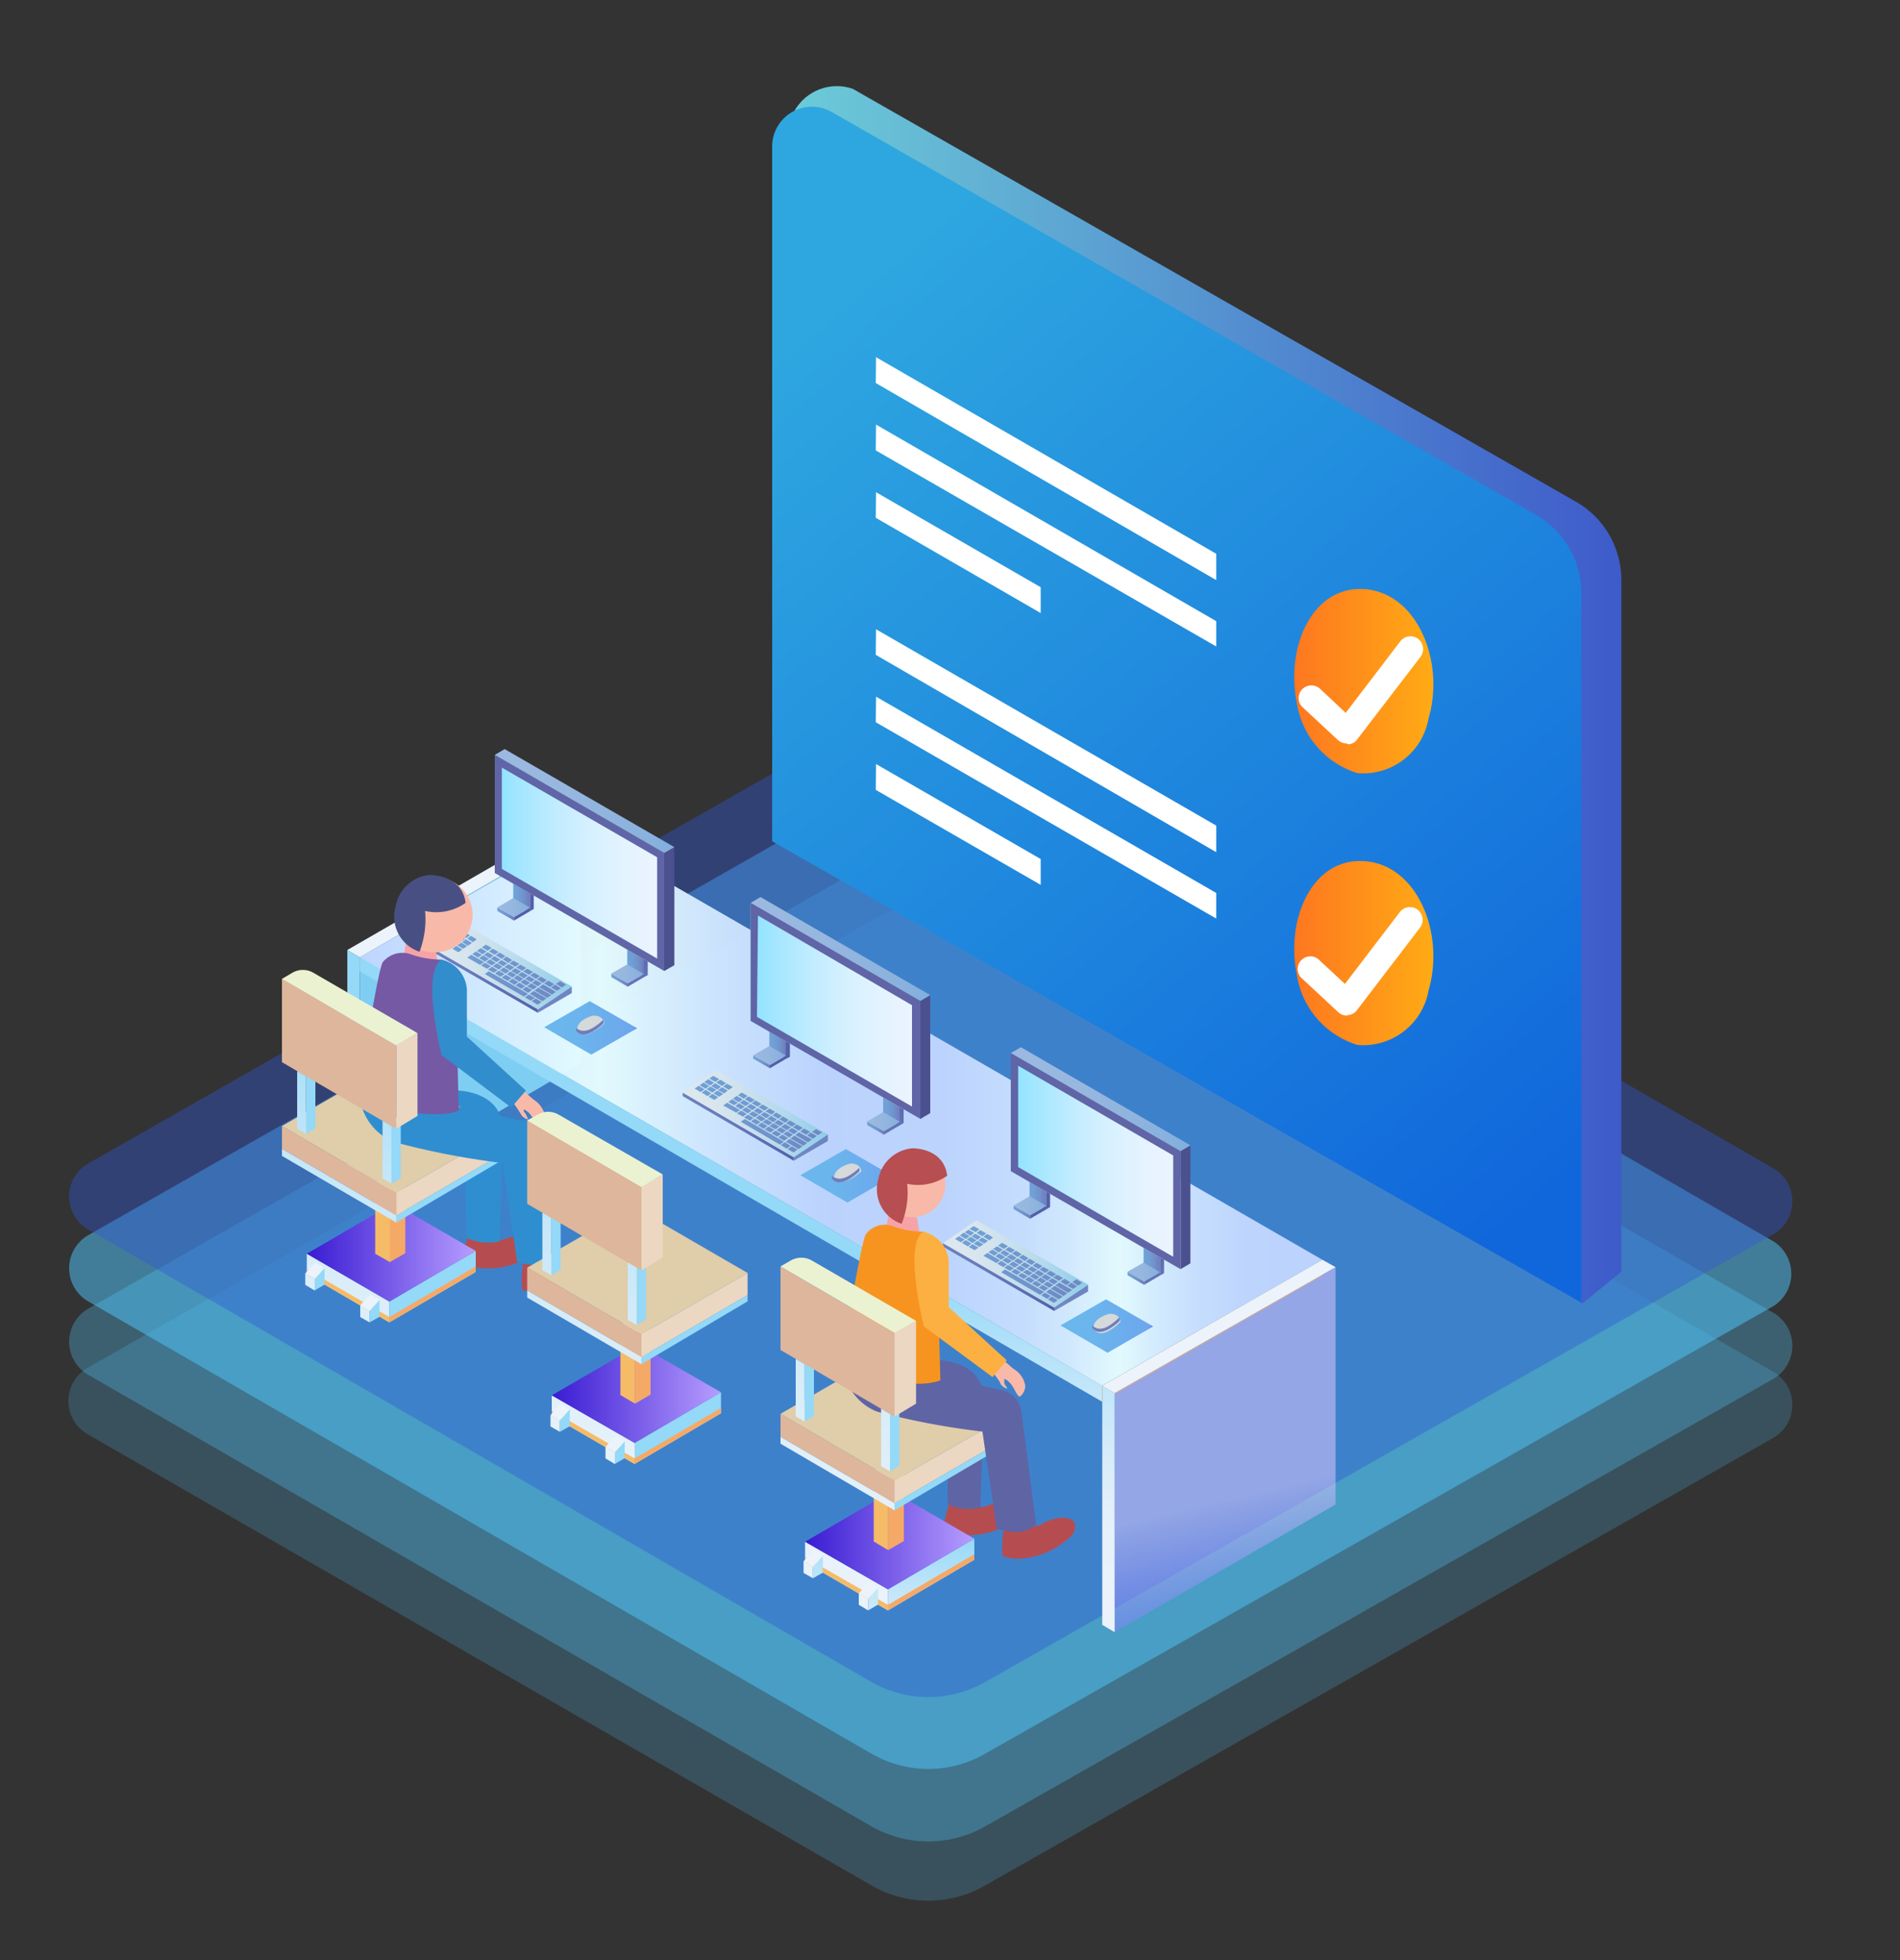 <svg id="图层_1" data-name="图层 1" xmlns="http://www.w3.org/2000/svg" xmlns:xlink="http://www.w3.org/1999/xlink" viewBox="0 0 75 77.38"><rect x="0" y="0" width="75" height="77.38" fill="#333333" stroke="none"/><defs><style>.cls-1{fill:none;}.cls-2{clip-path:url(#clip-path);}.cls-3{clip-path:url(#clip-path-2);}.cls-4,.cls-5,.cls-6{fill:#50c9ff;}.cls-14,.cls-4{opacity:0.5;}.cls-5{opacity:0.3;}.cls-6{opacity:0.2;}.cls-7{fill:#3057d6;opacity:0.4;}.cls-8{fill:url(#linear-gradient);}.cls-9{fill:url(#linear-gradient-2);}.cls-10{fill:#ecf3fa;}.cls-11{fill:url(#linear-gradient-3);}.cls-12{fill:#a58051;}.cls-13{opacity:0.96;fill:url(#铃琨眄_沭噤桢眚_21);}.cls-14{fill:url(#未命名的渐变_133);}.cls-15{fill:url(#linear-gradient-4);}.cls-16{fill:url(#linear-gradient-5);}.cls-17{fill:url(#linear-gradient-6);}.cls-18{fill:url(#linear-gradient-7);}.cls-19{fill:url(#linear-gradient-8);}.cls-20{fill:url(#linear-gradient-9);}.cls-21{fill:url(#linear-gradient-10);}.cls-22{fill:url(#linear-gradient-11);}.cls-23{fill:url(#linear-gradient-12);}.cls-24{fill:url(#linear-gradient-13);}.cls-25{fill:url(#linear-gradient-14);}.cls-26{fill:url(#linear-gradient-15);}.cls-27{fill:url(#linear-gradient-16);}.cls-28{fill:url(#linear-gradient-17);}.cls-29{fill:url(#linear-gradient-18);}.cls-30{fill:url(#linear-gradient-19);}.cls-31{fill:url(#linear-gradient-20);}.cls-32{fill:url(#linear-gradient-21);}.cls-33{fill:url(#linear-gradient-22);}.cls-34{fill:url(#linear-gradient-23);}.cls-35{fill:url(#linear-gradient-24);}.cls-36{fill:url(#linear-gradient-25);}.cls-37{fill:url(#linear-gradient-26);}.cls-38{fill:url(#linear-gradient-27);}.cls-39{fill:url(#linear-gradient-28);}.cls-40{fill:url(#linear-gradient-29);}.cls-41{fill:url(#linear-gradient-30);}.cls-42{fill:url(#linear-gradient-31);}.cls-43{fill:url(#linear-gradient-32);}.cls-44{fill:url(#linear-gradient-33);}.cls-45{fill:url(#linear-gradient-34);}.cls-46{fill:url(#linear-gradient-35);}.cls-47{fill:url(#linear-gradient-36);}.cls-48{fill:url(#linear-gradient-37);}.cls-49{fill:url(#linear-gradient-38);}.cls-50{fill:url(#linear-gradient-39);}.cls-51{fill:url(#linear-gradient-40);}.cls-52{fill:url(#linear-gradient-41);}.cls-53{fill:url(#linear-gradient-42);}.cls-54{fill:url(#linear-gradient-43);}.cls-55{fill:url(#linear-gradient-44);}.cls-56{fill:url(#linear-gradient-45);}.cls-57{fill:url(#linear-gradient-46);}.cls-58{fill:url(#linear-gradient-47);}.cls-59{fill:url(#linear-gradient-48);}.cls-60{fill:url(#linear-gradient-49);}.cls-61{fill:url(#linear-gradient-50);}.cls-62{fill:url(#linear-gradient-51);}.cls-63{fill:url(#linear-gradient-52);}.cls-64{fill:url(#linear-gradient-53);}.cls-65{fill:url(#linear-gradient-54);}.cls-66{fill:url(#linear-gradient-55);}.cls-67{fill:url(#linear-gradient-56);}.cls-68{fill:url(#linear-gradient-57);}.cls-69{fill:url(#linear-gradient-58);}.cls-70{fill:url(#linear-gradient-59);}.cls-71{fill:url(#linear-gradient-60);}.cls-72{fill:url(#linear-gradient-61);}.cls-73{fill:url(#linear-gradient-62);}.cls-74{fill:url(#linear-gradient-63);}.cls-75{fill:url(#linear-gradient-64);}.cls-76{fill:#d5d9d9;}.cls-77{fill:url(#linear-gradient-65);}.cls-78{fill:url(#linear-gradient-66);}.cls-79{fill:url(#linear-gradient-67);}.cls-80{fill:#727b7f;}.cls-81{fill:url(#linear-gradient-68);}.cls-82{fill:url(#linear-gradient-69);}.cls-83{fill:url(#linear-gradient-70);}.cls-84{fill:url(#linear-gradient-71);}.cls-85{fill:url(#linear-gradient-72);}.cls-86{fill:url(#linear-gradient-73);}.cls-87{fill:url(#linear-gradient-74);}.cls-88{fill:url(#linear-gradient-75);}.cls-89{fill:url(#linear-gradient-76);}.cls-90{fill:#4b518e;}.cls-91{fill:url(#linear-gradient-77);}.cls-92{fill:#5f65a6;}.cls-93{fill:url(#linear-gradient-78);}.cls-94{fill:url(#linear-gradient-79);}.cls-95{fill:url(#linear-gradient-80);}.cls-96{fill:url(#linear-gradient-81);}.cls-97{fill:url(#linear-gradient-82);}.cls-98{fill:url(#linear-gradient-83);}.cls-99{fill:url(#linear-gradient-84);}.cls-100{fill:url(#linear-gradient-85);}.cls-101{fill:url(#linear-gradient-86);}.cls-102{fill:url(#linear-gradient-87);}.cls-103{fill:url(#linear-gradient-88);}.cls-104{fill:url(#linear-gradient-89);}.cls-105{fill:url(#linear-gradient-90);}.cls-106{fill:url(#linear-gradient-91);}.cls-107{fill:url(#linear-gradient-92);}.cls-108{fill:url(#linear-gradient-93);}.cls-109{fill:url(#linear-gradient-94);}.cls-110{fill:url(#linear-gradient-95);}.cls-111{fill:url(#linear-gradient-96);}.cls-112{fill:url(#linear-gradient-97);}.cls-113{fill:url(#linear-gradient-98);}.cls-114{fill:url(#linear-gradient-99);}.cls-115{fill:url(#linear-gradient-100);}.cls-116{fill:url(#linear-gradient-101);}.cls-117{fill:url(#linear-gradient-102);}.cls-118{fill:url(#linear-gradient-103);}.cls-119{fill:url(#linear-gradient-104);}.cls-120{fill:url(#linear-gradient-105);}.cls-121{fill:url(#linear-gradient-106);}.cls-122{fill:url(#linear-gradient-107);}.cls-123{fill:url(#linear-gradient-108);}.cls-124{fill:url(#linear-gradient-109);}.cls-125{fill:url(#linear-gradient-110);}.cls-126{fill:url(#linear-gradient-111);}.cls-127{fill:url(#linear-gradient-112);}.cls-128{fill:url(#linear-gradient-113);}.cls-129{fill:url(#linear-gradient-114);}.cls-130{fill:url(#linear-gradient-115);}.cls-131{fill:url(#linear-gradient-116);}.cls-132{fill:url(#linear-gradient-117);}.cls-133{fill:url(#linear-gradient-118);}.cls-134{fill:url(#linear-gradient-119);}.cls-135{fill:url(#linear-gradient-120);}.cls-136{fill:url(#linear-gradient-121);}.cls-137{fill:url(#linear-gradient-122);}.cls-138{fill:url(#linear-gradient-123);}.cls-139{fill:url(#linear-gradient-124);}.cls-140{fill:url(#linear-gradient-125);}.cls-141{fill:url(#linear-gradient-126);}.cls-142{fill:url(#linear-gradient-127);}.cls-143{fill:url(#linear-gradient-128);}.cls-144{fill:url(#linear-gradient-129);}.cls-145{fill:url(#linear-gradient-130);}.cls-146{fill:url(#linear-gradient-131);}.cls-147{fill:url(#linear-gradient-132);}.cls-148{fill:url(#linear-gradient-133);}.cls-149{fill:url(#linear-gradient-134);}.cls-150{fill:url(#linear-gradient-135);}.cls-151{fill:url(#linear-gradient-136);}.cls-152{fill:url(#linear-gradient-137);}.cls-153{fill:url(#linear-gradient-138);}.cls-154{fill:url(#linear-gradient-139);}.cls-155{fill:url(#linear-gradient-140);}.cls-156{fill:url(#linear-gradient-141);}.cls-157{fill:url(#linear-gradient-142);}.cls-158{fill:url(#linear-gradient-143);}.cls-159{fill:url(#linear-gradient-144);}.cls-160{fill:url(#linear-gradient-145);}.cls-161{fill:url(#linear-gradient-146);}.cls-162{fill:url(#linear-gradient-147);}.cls-163{fill:url(#linear-gradient-148);}.cls-164{fill:url(#linear-gradient-149);}.cls-165{fill:url(#linear-gradient-150);}.cls-166{fill:url(#linear-gradient-151);}.cls-167{fill:url(#linear-gradient-152);}.cls-168{fill:url(#linear-gradient-153);}.cls-169{fill:url(#linear-gradient-154);}.cls-170{fill:url(#linear-gradient-155);}.cls-171{fill:url(#linear-gradient-156);}.cls-172{fill:url(#linear-gradient-157);}.cls-173{fill:url(#linear-gradient-158);}.cls-174{fill:url(#linear-gradient-159);}.cls-175{fill:url(#linear-gradient-160);}.cls-176{fill:url(#linear-gradient-161);}.cls-177{fill:url(#linear-gradient-162);}.cls-178{fill:url(#linear-gradient-163);}.cls-179{fill:url(#linear-gradient-164);}.cls-180{fill:url(#linear-gradient-165);}.cls-181{fill:url(#linear-gradient-166);}.cls-182{fill:url(#linear-gradient-167);}.cls-183{fill:url(#linear-gradient-168);}.cls-184{fill:url(#linear-gradient-169);}.cls-185{fill:url(#linear-gradient-170);}.cls-186{fill:url(#linear-gradient-171);}.cls-187{fill:url(#linear-gradient-172);}.cls-188{fill:url(#linear-gradient-173);}.cls-189{fill:url(#linear-gradient-174);}.cls-190{fill:url(#linear-gradient-175);}.cls-191{fill:url(#linear-gradient-176);}.cls-192{fill:url(#linear-gradient-177);}.cls-193{fill:url(#linear-gradient-178);}.cls-194{fill:url(#linear-gradient-179);}.cls-195{fill:url(#linear-gradient-180);}.cls-196{fill:url(#linear-gradient-181);}.cls-197{fill:url(#linear-gradient-182);}.cls-198{fill:url(#linear-gradient-183);}.cls-199{fill:url(#linear-gradient-184);}.cls-200{fill:url(#linear-gradient-185);}.cls-201{fill:url(#linear-gradient-186);}.cls-202{fill:url(#linear-gradient-187);}.cls-203{fill:url(#linear-gradient-188);}.cls-204{fill:url(#linear-gradient-189);}.cls-205{fill:url(#linear-gradient-190);}.cls-206{fill:url(#linear-gradient-191);}.cls-207{fill:url(#linear-gradient-192);}.cls-208{fill:url(#linear-gradient-193);}.cls-209{fill:url(#linear-gradient-194);}.cls-210{fill:url(#linear-gradient-195);}.cls-211{fill:url(#linear-gradient-196);}.cls-212{fill:url(#linear-gradient-197);}.cls-213{fill:url(#linear-gradient-198);}.cls-214{fill:url(#linear-gradient-199);}.cls-215{fill:url(#linear-gradient-200);}.cls-216{fill:url(#linear-gradient-201);}.cls-217{fill:url(#linear-gradient-202);}.cls-218{fill:url(#linear-gradient-203);}.cls-219{fill:url(#linear-gradient-204);}.cls-220{fill:url(#linear-gradient-205);}.cls-221{fill:url(#linear-gradient-206);}.cls-222{fill:url(#linear-gradient-207);}.cls-223{fill:url(#linear-gradient-208);}.cls-224{fill:url(#linear-gradient-209);}.cls-225{fill:url(#linear-gradient-210);}.cls-226{fill:url(#linear-gradient-211);}.cls-227{fill:url(#linear-gradient-212);}.cls-228{fill:url(#linear-gradient-213);}.cls-229{fill:url(#linear-gradient-214);}.cls-230{fill:url(#linear-gradient-215);}.cls-231{fill:url(#linear-gradient-216);}.cls-232{fill:url(#linear-gradient-217);}.cls-233{fill:url(#linear-gradient-218);}.cls-234{fill:url(#linear-gradient-219);}.cls-235{fill:url(#linear-gradient-220);}.cls-236{fill:url(#linear-gradient-221);}.cls-237{fill:url(#linear-gradient-222);}.cls-238{fill:url(#linear-gradient-223);}.cls-239{fill:#b54d50;}.cls-240{fill:#2f8ed0;}.cls-241{fill:url(#linear-gradient-224);}.cls-242{fill:url(#linear-gradient-225);}.cls-243{fill:url(#未命名的渐变_132);}.cls-244{fill:#f5bb67;}.cls-245{fill:#f5a967;}.cls-246{fill:url(#linear-gradient-226);}.cls-247{fill:url(#linear-gradient-227);}.cls-248{fill:url(#linear-gradient-228);}.cls-249{fill:url(#linear-gradient-229);}.cls-250{fill:#f2f1f8;}.cls-251{fill:#ebd7c2;}.cls-252{fill:#ddb69b;}.cls-253{fill:url(#linear-gradient-230);}.cls-254{fill:url(#linear-gradient-231);}.cls-255{fill:#e0cdaa;}.cls-256{fill:#f6a3a8;}.cls-257{fill:#f9b9a8;}.cls-258{fill:#7559a5;}.cls-259{fill:#328dcc;}.cls-260{fill:#485083;}.cls-261{fill:url(#linear-gradient-232);}.cls-262{fill:url(#linear-gradient-233);}.cls-263{fill:url(#linear-gradient-234);}.cls-264{fill:url(#linear-gradient-235);}.cls-265{fill:#ebf2d1;}.cls-266{fill:url(#linear-gradient-236);}.cls-267{fill:url(#linear-gradient-237);}.cls-268{fill:url(#未命名的渐变_132-2);}.cls-269{fill:url(#linear-gradient-238);}.cls-270{fill:url(#linear-gradient-239);}.cls-271{fill:url(#linear-gradient-240);}.cls-272{fill:url(#linear-gradient-241);}.cls-273{fill:url(#linear-gradient-242);}.cls-274{fill:url(#linear-gradient-243);}.cls-275{fill:url(#linear-gradient-244);}.cls-276{fill:url(#linear-gradient-245);}.cls-277{fill:url(#linear-gradient-246);}.cls-278{fill:url(#linear-gradient-247);}.cls-279{fill:#5f64a5;}.cls-280{fill:url(#linear-gradient-248);}.cls-281{fill:url(#linear-gradient-249);}.cls-282{fill:url(#未命名的渐变_132-3);}.cls-283{fill:url(#linear-gradient-250);}.cls-284{fill:url(#linear-gradient-251);}.cls-285{fill:url(#linear-gradient-252);}.cls-286{fill:url(#linear-gradient-253);}.cls-287{fill:url(#linear-gradient-254);}.cls-288{fill:url(#linear-gradient-255);}.cls-289{fill:#f79420;}.cls-290{fill:#fbb041;}.cls-291{fill:#b74e51;}.cls-292{fill:url(#linear-gradient-256);}.cls-293{fill:url(#linear-gradient-257);}.cls-294{fill:url(#linear-gradient-258);}.cls-295{fill:url(#linear-gradient-259);}.cls-296{fill:url(#未命名的渐变_327);}.cls-297{fill:url(#未命名的渐变_156);}.cls-298{fill:#fff;}.cls-299{fill:url(#未命名的渐变_55);}.cls-300{fill:url(#未命名的渐变_55-2);}</style><clipPath id="clip-path"><circle class="cls-1" cx="39.42" cy="-286.81" r="13.5"/></clipPath><clipPath id="clip-path-2"><circle class="cls-1" cx="97.42" cy="-286.81" r="13.5"/></clipPath><linearGradient id="linear-gradient" x1="-9454.58" y1="65.4" x2="-9453.77" y2="58.2" gradientTransform="translate(9470.3)" gradientUnits="userSpaceOnUse"><stop offset="0" stop-color="#ebf2fa"/><stop offset="0.18" stop-color="#e6f0fa"/><stop offset="0.37" stop-color="#d9ecf9"/><stop offset="0.58" stop-color="#c2e5f7"/><stop offset="0.8" stop-color="#a3daf5"/><stop offset="1" stop-color="#7ecef3"/></linearGradient><linearGradient id="linear-gradient-2" x1="-9456.6" y1="62.63" x2="-9456.44" y2="50.13" gradientTransform="translate(9470.3)" gradientUnits="userSpaceOnUse"><stop offset="0" stop-color="#ebf2fa"/><stop offset="0.2" stop-color="#e6f1fa"/><stop offset="0.42" stop-color="#d9edf9"/><stop offset="0.66" stop-color="#c2e6f9"/><stop offset="0.9" stop-color="#a3ddf8"/><stop offset="1" stop-color="#94d9f7"/></linearGradient><linearGradient id="linear-gradient-3" x1="-9441.65" y1="62.83" x2="-9441.49" y2="50.33" xlink:href="#linear-gradient-2"/><linearGradient id="铃琨眄_沭噤桢眚_21" x1="4389.59" y1="43.77" x2="4427.59" y2="43.77" gradientTransform="matrix(-1, 0, 0, 1, 4441.8, 0)" gradientUnits="userSpaceOnUse"><stop offset="0" stop-color="#c0d6ff"/><stop offset="0.08" stop-color="#c3d9ff"/><stop offset="0.13" stop-color="#cce2ff"/><stop offset="0.18" stop-color="#dcf2ff"/><stop offset="0.21" stop-color="#e9ffff"/><stop offset="0.26" stop-color="#d8eeff"/><stop offset="0.31" stop-color="#cbe1ff"/><stop offset="0.39" stop-color="#c2d8ff"/><stop offset="0.51" stop-color="#c0d6ff"/><stop offset="0.62" stop-color="#d0e6ff"/><stop offset="0.75" stop-color="#e9ffff"/><stop offset="1" stop-color="#c0d6ff"/></linearGradient><linearGradient id="未命名的渐变_133" x1="-9418.29" y1="72.9" x2="-9421.5" y2="59.12" gradientTransform="translate(9470.3)" gradientUnits="userSpaceOnUse"><stop offset="0" stop-color="#142df8"/><stop offset="0.13" stop-color="#1830f8"/><stop offset="0.27" stop-color="#2539f9"/><stop offset="0.41" stop-color="#3949f9"/><stop offset="0.55" stop-color="#565ffa"/><stop offset="0.69" stop-color="#7c7bfb"/><stop offset="0.83" stop-color="#aa9dfd"/><stop offset="0.98" stop-color="#dfc5ff"/><stop offset="1" stop-color="#e9ccff"/></linearGradient><linearGradient id="linear-gradient-4" x1="-9426.59" y1="63.02" x2="-9426.43" y2="50.52" xlink:href="#linear-gradient-2"/><linearGradient id="linear-gradient-5" x1="-9453.37" y1="35.84" x2="-9447.44" y2="40.16" gradientTransform="translate(9470.3)" gradientUnits="userSpaceOnUse"><stop offset="0" stop-color="#70a3d7"/><stop offset="0.31" stop-color="#709ed4"/><stop offset="0.67" stop-color="#7091ca"/><stop offset="1" stop-color="#6f7dbc"/></linearGradient><linearGradient id="linear-gradient-6" x1="-9453.45" y1="38.64" x2="-9449.07" y2="38.64" gradientTransform="translate(9470.3)" gradientUnits="userSpaceOnUse"><stop offset="0" stop-color="#6d80be"/><stop offset="0.34" stop-color="#697bbb"/><stop offset="0.73" stop-color="#5e6eb3"/><stop offset="1" stop-color="#5360aa"/></linearGradient><linearGradient id="linear-gradient-7" x1="-9453.45" y1="38.12" x2="-9447.72" y2="38.12" gradientTransform="translate(9470.3)" gradientUnits="userSpaceOnUse"><stop offset="0" stop-color="#dee7ee"/><stop offset="0.21" stop-color="#d9e6ee"/><stop offset="0.44" stop-color="#cce1ed"/><stop offset="0.68" stop-color="#b5daec"/><stop offset="0.93" stop-color="#96d0ea"/><stop offset="1" stop-color="#8ccde9"/></linearGradient><linearGradient id="linear-gradient-8" x1="-9453.73" y1="36.35" x2="-9447.81" y2="40.66" xlink:href="#linear-gradient-5"/><linearGradient id="linear-gradient-9" x1="-9453.67" y1="36.26" x2="-9447.74" y2="40.57" xlink:href="#linear-gradient-5"/><linearGradient id="linear-gradient-10" x1="-9453.65" y1="36.23" x2="-9447.72" y2="40.55" xlink:href="#linear-gradient-5"/><linearGradient id="linear-gradient-11" x1="-9453.15" y1="35.54" x2="-9447.22" y2="39.85" xlink:href="#linear-gradient-5"/><linearGradient id="linear-gradient-12" x1="-9453.13" y1="35.51" x2="-9447.2" y2="39.83" xlink:href="#linear-gradient-5"/><linearGradient id="linear-gradient-13" x1="-9453.58" y1="36.13" x2="-9447.65" y2="40.45" xlink:href="#linear-gradient-5"/><linearGradient id="linear-gradient-14" x1="-9453.56" y1="36.11" x2="-9447.63" y2="40.42" xlink:href="#linear-gradient-5"/><linearGradient id="linear-gradient-15" x1="-9453.62" y1="36.18" x2="-9447.69" y2="40.5" xlink:href="#linear-gradient-5"/><linearGradient id="linear-gradient-16" x1="-9453.6" y1="36.16" x2="-9447.67" y2="40.47" xlink:href="#linear-gradient-5"/><linearGradient id="linear-gradient-17" x1="-9453.65" y1="36.24" x2="-9447.73" y2="40.55" xlink:href="#linear-gradient-5"/><linearGradient id="linear-gradient-18" x1="-9453.63" y1="36.21" x2="-9447.71" y2="40.52" xlink:href="#linear-gradient-5"/><linearGradient id="linear-gradient-19" x1="-9453.67" y1="36.26" x2="-9447.75" y2="40.58" xlink:href="#linear-gradient-5"/><linearGradient id="linear-gradient-20" x1="-9453.45" y1="35.95" x2="-9447.52" y2="40.27" xlink:href="#linear-gradient-5"/><linearGradient id="linear-gradient-21" x1="-9453.43" y1="35.93" x2="-9447.5" y2="40.24" xlink:href="#linear-gradient-5"/><linearGradient id="linear-gradient-22" x1="-9453.49" y1="36.01" x2="-9447.56" y2="40.32" xlink:href="#linear-gradient-5"/><linearGradient id="linear-gradient-23" x1="-9453.47" y1="35.98" x2="-9447.54" y2="40.3" xlink:href="#linear-gradient-5"/><linearGradient id="linear-gradient-24" x1="-9453.52" y1="36.06" x2="-9447.6" y2="40.37" xlink:href="#linear-gradient-5"/><linearGradient id="linear-gradient-25" x1="-9453.51" y1="36.03" x2="-9447.58" y2="40.35" xlink:href="#linear-gradient-5"/><linearGradient id="linear-gradient-26" x1="-9453.56" y1="36.11" x2="-9447.64" y2="40.42" xlink:href="#linear-gradient-5"/><linearGradient id="linear-gradient-27" x1="-9453.54" y1="36.08" x2="-9447.62" y2="40.4" xlink:href="#linear-gradient-5"/><linearGradient id="linear-gradient-28" x1="-9453.58" y1="36.14" x2="-9447.65" y2="40.45" xlink:href="#linear-gradient-5"/><linearGradient id="linear-gradient-29" x1="-9453.32" y1="35.78" x2="-9447.4" y2="40.1" xlink:href="#linear-gradient-5"/><linearGradient id="linear-gradient-30" x1="-9453.31" y1="35.76" x2="-9447.38" y2="40.07" xlink:href="#linear-gradient-5"/><linearGradient id="linear-gradient-31" x1="-9453.36" y1="35.83" x2="-9447.43" y2="40.15" xlink:href="#linear-gradient-5"/><linearGradient id="linear-gradient-32" x1="-9453.34" y1="35.81" x2="-9447.41" y2="40.12" xlink:href="#linear-gradient-5"/><linearGradient id="linear-gradient-33" x1="-9453.4" y1="35.89" x2="-9447.47" y2="40.2" xlink:href="#linear-gradient-5"/><linearGradient id="linear-gradient-34" x1="-9453.38" y1="35.86" x2="-9447.45" y2="40.17" xlink:href="#linear-gradient-5"/><linearGradient id="linear-gradient-35" x1="-9453.44" y1="35.94" x2="-9447.51" y2="40.25" xlink:href="#linear-gradient-5"/><linearGradient id="linear-gradient-36" x1="-9453.42" y1="35.91" x2="-9447.49" y2="40.23" xlink:href="#linear-gradient-5"/><linearGradient id="linear-gradient-37" x1="-9453.46" y1="35.96" x2="-9447.53" y2="40.28" xlink:href="#linear-gradient-5"/><linearGradient id="linear-gradient-38" x1="-9453.19" y1="35.6" x2="-9447.26" y2="39.91" xlink:href="#linear-gradient-5"/><linearGradient id="linear-gradient-39" x1="-9453.17" y1="35.57" x2="-9447.24" y2="39.89" xlink:href="#linear-gradient-5"/><linearGradient id="linear-gradient-40" x1="-9453.23" y1="35.65" x2="-9447.3" y2="39.96" xlink:href="#linear-gradient-5"/><linearGradient id="linear-gradient-41" x1="-9453.21" y1="35.62" x2="-9447.28" y2="39.94" xlink:href="#linear-gradient-5"/><linearGradient id="linear-gradient-42" x1="-9453.26" y1="35.7" x2="-9447.34" y2="40.02" xlink:href="#linear-gradient-5"/><linearGradient id="linear-gradient-43" x1="-9453.24" y1="35.68" x2="-9447.32" y2="39.99" xlink:href="#linear-gradient-5"/><linearGradient id="linear-gradient-44" x1="-9453.3" y1="35.75" x2="-9447.38" y2="40.07" xlink:href="#linear-gradient-5"/><linearGradient id="linear-gradient-45" x1="-9453.28" y1="35.73" x2="-9447.36" y2="40.04" xlink:href="#linear-gradient-5"/><linearGradient id="linear-gradient-46" x1="-9453.32" y1="35.78" x2="-9447.39" y2="40.09" xlink:href="#linear-gradient-5"/><linearGradient id="linear-gradient-47" x1="-9453.77" y1="36.39" x2="-9447.84" y2="40.71" xlink:href="#linear-gradient-5"/><linearGradient id="linear-gradient-48" x1="-9453.75" y1="36.37" x2="-9447.82" y2="40.68" xlink:href="#linear-gradient-5"/><linearGradient id="linear-gradient-49" x1="-9453.79" y1="36.42" x2="-9447.86" y2="40.73" xlink:href="#linear-gradient-5"/><linearGradient id="linear-gradient-50" x1="-9453.64" y1="36.22" x2="-9447.71" y2="40.53" xlink:href="#linear-gradient-5"/><linearGradient id="linear-gradient-51" x1="-9453.62" y1="36.19" x2="-9447.69" y2="40.5" xlink:href="#linear-gradient-5"/><linearGradient id="linear-gradient-52" x1="-9453.66" y1="36.24" x2="-9447.73" y2="40.55" xlink:href="#linear-gradient-5"/><linearGradient id="linear-gradient-53" x1="-9453.51" y1="36.04" x2="-9447.58" y2="40.36" xlink:href="#linear-gradient-5"/><linearGradient id="linear-gradient-54" x1="-9453.49" y1="36.02" x2="-9447.57" y2="40.33" xlink:href="#linear-gradient-5"/><linearGradient id="linear-gradient-55" x1="-9453.53" y1="36.07" x2="-9447.6" y2="40.38" xlink:href="#linear-gradient-5"/><linearGradient id="linear-gradient-56" x1="-9453.38" y1="35.86" x2="-9447.45" y2="40.17" xlink:href="#linear-gradient-5"/><linearGradient id="linear-gradient-57" x1="-9453.36" y1="35.83" x2="-9447.43" y2="40.15" xlink:href="#linear-gradient-5"/><linearGradient id="linear-gradient-58" x1="-9453.4" y1="35.88" x2="-9447.47" y2="40.2" xlink:href="#linear-gradient-5"/><linearGradient id="linear-gradient-59" x1="-9452.99" y1="35.33" x2="-9447.07" y2="39.64" xlink:href="#linear-gradient-5"/><linearGradient id="linear-gradient-60" x1="-9453.53" y1="36.07" x2="-9447.6" y2="40.38" xlink:href="#linear-gradient-5"/><linearGradient id="linear-gradient-61" x1="-9453.7" y1="36.3" x2="-9447.77" y2="40.62" xlink:href="#linear-gradient-5"/><linearGradient id="linear-gradient-62" x1="-9453.4" y1="35.89" x2="-9447.47" y2="40.2" xlink:href="#linear-gradient-5"/><linearGradient id="linear-gradient-63" x1="-9453.28" y1="35.72" x2="-9447.35" y2="40.03" xlink:href="#linear-gradient-5"/><linearGradient id="linear-gradient-64" x1="-9448.81" y1="40.58" x2="-9445.15" y2="40.58" gradientTransform="translate(9470.3)" gradientUnits="userSpaceOnUse"><stop offset="0" stop-color="#6ab8ed"/><stop offset="0.45" stop-color="#6bb3ed"/><stop offset="0.96" stop-color="#6ca6ed"/><stop offset="1" stop-color="#6c81ed"/></linearGradient><linearGradient id="linear-gradient-65" x1="-9453.37" y1="35.85" x2="-9447.44" y2="40.16" xlink:href="#linear-gradient-5"/><linearGradient id="linear-gradient-66" x1="-9450.04" y1="34.07" x2="-9449.38" y2="34.07" xlink:href="#linear-gradient-5"/><linearGradient id="linear-gradient-67" x1="-9449.23" y1="40.56" x2="-9449.27" y2="37.24" xlink:href="#linear-gradient-6"/><linearGradient id="linear-gradient-68" x1="-9450.67" y1="36.08" x2="-9450.01" y2="36.08" xlink:href="#linear-gradient-5"/><linearGradient id="linear-gradient-69" x1="-9449.64" y1="40.57" x2="-9449.68" y2="37.25" xlink:href="#linear-gradient-6"/><linearGradient id="linear-gradient-70" x1="-9450.67" y1="35.83" x2="-9449.38" y2="35.83" gradientTransform="translate(9470.3)" gradientUnits="userSpaceOnUse"><stop offset="0" stop-color="#9cb9e0"/><stop offset="0.39" stop-color="#97b7df"/><stop offset="0.82" stop-color="#8ab2de"/><stop offset="1" stop-color="#82afdd"/></linearGradient><linearGradient id="linear-gradient-71" x1="-9445.54" y1="36.68" x2="-9444.88" y2="36.68" xlink:href="#linear-gradient-5"/><linearGradient id="linear-gradient-72" x1="-9444.76" y1="40.51" x2="-9444.8" y2="37.19" xlink:href="#linear-gradient-6"/><linearGradient id="linear-gradient-73" x1="-9446.17" y1="38.69" x2="-9445.51" y2="38.69" xlink:href="#linear-gradient-5"/><linearGradient id="linear-gradient-74" x1="-9445.18" y1="40.51" x2="-9445.22" y2="37.19" xlink:href="#linear-gradient-6"/><linearGradient id="linear-gradient-75" x1="-9446.17" y1="38.44" x2="-9444.88" y2="38.44" xlink:href="#linear-gradient-70"/><linearGradient id="linear-gradient-76" x1="4415.57" y1="34.07" x2="4422.27" y2="34.07" gradientTransform="matrix(-1, 0, 0, 1, 4441.8, 0)" gradientUnits="userSpaceOnUse"><stop offset="0" stop-color="#ebf4ff"/><stop offset="0.19" stop-color="#e6f3ff"/><stop offset="0.4" stop-color="#d9f1ff"/><stop offset="0.63" stop-color="#c2ecff"/><stop offset="0.86" stop-color="#a3e6ff"/><stop offset="1" stop-color="#8ce2ff"/></linearGradient><linearGradient id="linear-gradient-77" x1="-9450.77" y1="31.62" x2="-9443.68" y2="31.62" xlink:href="#linear-gradient-70"/><linearGradient id="linear-gradient-78" x1="-9443.26" y1="41.68" x2="-9437.34" y2="45.99" xlink:href="#linear-gradient-5"/><linearGradient id="linear-gradient-79" x1="-9443.35" y1="44.48" x2="-9438.96" y2="44.48" xlink:href="#linear-gradient-6"/><linearGradient id="linear-gradient-80" x1="-9443.35" y1="43.96" x2="-9437.62" y2="43.96" xlink:href="#linear-gradient-7"/><linearGradient id="linear-gradient-81" x1="-9443.63" y1="42.18" x2="-9437.7" y2="46.5" xlink:href="#linear-gradient-5"/><linearGradient id="linear-gradient-82" x1="-9443.56" y1="42.1" x2="-9437.64" y2="46.41" xlink:href="#linear-gradient-5"/><linearGradient id="linear-gradient-83" x1="-9443.55" y1="42.07" x2="-9437.62" y2="46.38" xlink:href="#linear-gradient-5"/><linearGradient id="linear-gradient-84" x1="-9443.04" y1="41.38" x2="-9437.11" y2="45.69" xlink:href="#linear-gradient-5"/><linearGradient id="linear-gradient-85" x1="-9443.02" y1="41.35" x2="-9437.1" y2="45.67" xlink:href="#linear-gradient-5"/><linearGradient id="linear-gradient-86" x1="-9443.47" y1="41.97" x2="-9437.54" y2="46.28" xlink:href="#linear-gradient-5"/><linearGradient id="linear-gradient-87" x1="-9443.45" y1="41.94" x2="-9437.53" y2="46.26" xlink:href="#linear-gradient-5"/><linearGradient id="linear-gradient-88" x1="-9443.51" y1="42.02" x2="-9437.58" y2="46.33" xlink:href="#linear-gradient-5"/><linearGradient id="linear-gradient-89" x1="-9443.49" y1="41.99" x2="-9437.56" y2="46.31" xlink:href="#linear-gradient-5"/><linearGradient id="linear-gradient-90" x1="-9443.55" y1="42.07" x2="-9437.62" y2="46.39" xlink:href="#linear-gradient-5"/><linearGradient id="linear-gradient-91" x1="-9443.53" y1="42.05" x2="-9437.6" y2="46.36" xlink:href="#linear-gradient-5"/><linearGradient id="linear-gradient-92" x1="-9443.57" y1="42.1" x2="-9437.64" y2="46.41" xlink:href="#linear-gradient-5"/><linearGradient id="linear-gradient-93" x1="-9443.34" y1="41.79" x2="-9437.42" y2="46.11" xlink:href="#linear-gradient-5"/><linearGradient id="linear-gradient-94" x1="-9443.32" y1="41.77" x2="-9437.4" y2="46.08" xlink:href="#linear-gradient-5"/><linearGradient id="linear-gradient-95" x1="-9443.38" y1="41.84" x2="-9437.45" y2="46.16" xlink:href="#linear-gradient-5"/><linearGradient id="linear-gradient-96" x1="-9443.36" y1="41.82" x2="-9437.43" y2="46.13" xlink:href="#linear-gradient-5"/><linearGradient id="linear-gradient-97" x1="-9443.42" y1="41.9" x2="-9437.49" y2="46.21" xlink:href="#linear-gradient-5"/><linearGradient id="linear-gradient-98" x1="-9443.4" y1="41.87" x2="-9437.47" y2="46.18" xlink:href="#linear-gradient-5"/><linearGradient id="linear-gradient-99" x1="-9443.46" y1="41.95" x2="-9437.53" y2="46.26" xlink:href="#linear-gradient-5"/><linearGradient id="linear-gradient-100" x1="-9443.44" y1="41.92" x2="-9437.51" y2="46.24" xlink:href="#linear-gradient-5"/><linearGradient id="linear-gradient-101" x1="-9443.48" y1="41.97" x2="-9437.55" y2="46.29" xlink:href="#linear-gradient-5"/><linearGradient id="linear-gradient-102" x1="-9443.22" y1="41.62" x2="-9437.29" y2="45.93" xlink:href="#linear-gradient-5"/><linearGradient id="linear-gradient-103" x1="-9443.2" y1="41.59" x2="-9437.27" y2="45.91" xlink:href="#linear-gradient-5"/><linearGradient id="linear-gradient-104" x1="-9443.26" y1="41.67" x2="-9437.33" y2="45.99" xlink:href="#linear-gradient-5"/><linearGradient id="linear-gradient-105" x1="-9443.24" y1="41.65" x2="-9437.31" y2="45.96" xlink:href="#linear-gradient-5"/><linearGradient id="linear-gradient-106" x1="-9443.29" y1="41.72" x2="-9437.37" y2="46.04" xlink:href="#linear-gradient-5"/><linearGradient id="linear-gradient-107" x1="-9443.27" y1="41.7" x2="-9437.35" y2="46.01" xlink:href="#linear-gradient-5"/><linearGradient id="linear-gradient-108" x1="-9443.33" y1="41.77" x2="-9437.4" y2="46.09" xlink:href="#linear-gradient-5"/><linearGradient id="linear-gradient-109" x1="-9443.31" y1="41.75" x2="-9437.39" y2="46.06" xlink:href="#linear-gradient-5"/><linearGradient id="linear-gradient-110" x1="-9443.35" y1="41.8" x2="-9437.42" y2="46.12" xlink:href="#linear-gradient-5"/><linearGradient id="linear-gradient-111" x1="-9443.08" y1="41.43" x2="-9437.16" y2="45.75" xlink:href="#linear-gradient-5"/><linearGradient id="linear-gradient-112" x1="-9443.06" y1="41.41" x2="-9437.14" y2="45.72" xlink:href="#linear-gradient-5"/><linearGradient id="linear-gradient-113" x1="-9443.12" y1="41.49" x2="-9437.19" y2="45.8" xlink:href="#linear-gradient-5"/><linearGradient id="linear-gradient-114" x1="-9443.1" y1="41.46" x2="-9437.18" y2="45.77" xlink:href="#linear-gradient-5"/><linearGradient id="linear-gradient-115" x1="-9443.16" y1="41.54" x2="-9437.23" y2="45.85" xlink:href="#linear-gradient-5"/><linearGradient id="linear-gradient-116" x1="-9443.14" y1="41.51" x2="-9437.21" y2="45.83" xlink:href="#linear-gradient-5"/><linearGradient id="linear-gradient-117" x1="-9443.2" y1="41.59" x2="-9437.27" y2="45.9" xlink:href="#linear-gradient-5"/><linearGradient id="linear-gradient-118" x1="-9443.18" y1="41.57" x2="-9437.25" y2="45.88" xlink:href="#linear-gradient-5"/><linearGradient id="linear-gradient-119" x1="-9443.22" y1="41.62" x2="-9437.29" y2="45.93" xlink:href="#linear-gradient-5"/><linearGradient id="linear-gradient-120" x1="-9443.66" y1="42.23" x2="-9437.74" y2="46.54" xlink:href="#linear-gradient-5"/><linearGradient id="linear-gradient-121" x1="-9443.64" y1="42.2" x2="-9437.71" y2="46.52" xlink:href="#linear-gradient-5"/><linearGradient id="linear-gradient-122" x1="-9443.68" y1="42.26" x2="-9437.75" y2="46.57" xlink:href="#linear-gradient-5"/><linearGradient id="linear-gradient-123" x1="-9443.53" y1="42.05" x2="-9437.61" y2="46.37" xlink:href="#linear-gradient-5"/><linearGradient id="linear-gradient-124" x1="-9443.51" y1="42.03" x2="-9437.59" y2="46.34" xlink:href="#linear-gradient-5"/><linearGradient id="linear-gradient-125" x1="-9443.55" y1="42.08" x2="-9437.63" y2="46.39" xlink:href="#linear-gradient-5"/><linearGradient id="linear-gradient-126" x1="-9443.41" y1="41.88" x2="-9437.48" y2="46.19" xlink:href="#linear-gradient-5"/><linearGradient id="linear-gradient-127" x1="-9443.39" y1="41.85" x2="-9437.46" y2="46.17" xlink:href="#linear-gradient-5"/><linearGradient id="linear-gradient-128" x1="-9443.43" y1="41.91" x2="-9437.5" y2="46.22" xlink:href="#linear-gradient-5"/><linearGradient id="linear-gradient-129" x1="-9443.27" y1="41.7" x2="-9437.35" y2="46.01" xlink:href="#linear-gradient-5"/><linearGradient id="linear-gradient-130" x1="-9443.25" y1="41.67" x2="-9437.33" y2="45.98" xlink:href="#linear-gradient-5"/><linearGradient id="linear-gradient-131" x1="-9443.29" y1="41.72" x2="-9437.37" y2="46.04" xlink:href="#linear-gradient-5"/><linearGradient id="linear-gradient-132" x1="-9442.89" y1="41.17" x2="-9436.96" y2="45.48" xlink:href="#linear-gradient-5"/><linearGradient id="linear-gradient-133" x1="-9443.42" y1="41.9" x2="-9437.5" y2="46.22" xlink:href="#linear-gradient-5"/><linearGradient id="linear-gradient-134" x1="-9443.6" y1="42.14" x2="-9437.67" y2="46.45" xlink:href="#linear-gradient-5"/><linearGradient id="linear-gradient-135" x1="-9443.3" y1="41.73" x2="-9437.37" y2="46.04" xlink:href="#linear-gradient-5"/><linearGradient id="linear-gradient-136" x1="-9443.17" y1="41.55" x2="-9437.24" y2="45.87" xlink:href="#linear-gradient-5"/><linearGradient id="linear-gradient-137" x1="-9438.71" y1="46.41" x2="-9435.05" y2="46.41" xlink:href="#linear-gradient-64"/><linearGradient id="linear-gradient-138" x1="-9443.27" y1="41.69" x2="-9437.34" y2="46" xlink:href="#linear-gradient-5"/><linearGradient id="linear-gradient-139" x1="-9439.93" y1="39.9" x2="-9439.27" y2="39.9" xlink:href="#linear-gradient-5"/><linearGradient id="linear-gradient-140" x1="-9439.12" y1="46.4" x2="-9439.16" y2="43.08" xlink:href="#linear-gradient-6"/><linearGradient id="linear-gradient-141" x1="-9440.56" y1="41.91" x2="-9439.91" y2="41.91" xlink:href="#linear-gradient-5"/><linearGradient id="linear-gradient-142" x1="-9439.54" y1="46.41" x2="-9439.58" y2="43.09" xlink:href="#linear-gradient-6"/><linearGradient id="linear-gradient-143" x1="-9440.56" y1="41.66" x2="-9439.27" y2="41.66" xlink:href="#linear-gradient-70"/><linearGradient id="linear-gradient-144" x1="-9435.43" y1="42.52" x2="-9434.78" y2="42.52" xlink:href="#linear-gradient-5"/><linearGradient id="linear-gradient-145" x1="-9434.66" y1="46.35" x2="-9434.7" y2="43.03" xlink:href="#linear-gradient-6"/><linearGradient id="linear-gradient-146" x1="-9436.06" y1="44.53" x2="-9435.41" y2="44.53" xlink:href="#linear-gradient-5"/><linearGradient id="linear-gradient-147" x1="-9435.07" y1="46.35" x2="-9435.11" y2="43.03" xlink:href="#linear-gradient-6"/><linearGradient id="linear-gradient-148" x1="-9436.06" y1="44.28" x2="-9434.78" y2="44.28" xlink:href="#linear-gradient-70"/><linearGradient id="linear-gradient-149" x1="4405.47" y1="39.9" x2="4412.17" y2="39.9" xlink:href="#linear-gradient-76"/><linearGradient id="linear-gradient-150" x1="-9440.67" y1="37.46" x2="-9433.58" y2="37.46" xlink:href="#linear-gradient-70"/><linearGradient id="linear-gradient-151" x1="-9432.99" y1="47.61" x2="-9427.06" y2="51.93" xlink:href="#linear-gradient-5"/><linearGradient id="linear-gradient-152" x1="-9433.08" y1="50.41" x2="-9428.69" y2="50.41" xlink:href="#linear-gradient-6"/><linearGradient id="linear-gradient-153" x1="-9433.08" y1="49.89" x2="-9427.34" y2="49.89" xlink:href="#linear-gradient-7"/><linearGradient id="linear-gradient-154" x1="-9433.36" y1="48.12" x2="-9427.43" y2="52.43" xlink:href="#linear-gradient-5"/><linearGradient id="linear-gradient-155" x1="-9433.29" y1="48.03" x2="-9427.37" y2="52.34" xlink:href="#linear-gradient-5"/><linearGradient id="linear-gradient-156" x1="-9433.27" y1="48" x2="-9427.35" y2="52.32" xlink:href="#linear-gradient-5"/><linearGradient id="linear-gradient-157" x1="-9432.77" y1="47.31" x2="-9426.84" y2="51.62" xlink:href="#linear-gradient-5"/><linearGradient id="linear-gradient-158" x1="-9432.75" y1="47.28" x2="-9426.82" y2="51.6" xlink:href="#linear-gradient-5"/><linearGradient id="linear-gradient-159" x1="-9433.2" y1="47.9" x2="-9427.27" y2="52.22" xlink:href="#linear-gradient-5"/><linearGradient id="linear-gradient-160" x1="-9433.18" y1="47.88" x2="-9427.25" y2="52.19" xlink:href="#linear-gradient-5"/><linearGradient id="linear-gradient-161" x1="-9433.24" y1="47.95" x2="-9427.31" y2="52.27" xlink:href="#linear-gradient-5"/><linearGradient id="linear-gradient-162" x1="-9433.22" y1="47.93" x2="-9427.29" y2="52.24" xlink:href="#linear-gradient-5"/><linearGradient id="linear-gradient-163" x1="-9433.28" y1="48.01" x2="-9427.35" y2="52.32" xlink:href="#linear-gradient-5"/><linearGradient id="linear-gradient-164" x1="-9433.26" y1="47.98" x2="-9427.33" y2="52.29" xlink:href="#linear-gradient-5"/><linearGradient id="linear-gradient-165" x1="-9433.29" y1="48.03" x2="-9427.37" y2="52.35" xlink:href="#linear-gradient-5"/><linearGradient id="linear-gradient-166" x1="-9433.07" y1="47.72" x2="-9427.14" y2="52.04" xlink:href="#linear-gradient-5"/><linearGradient id="linear-gradient-167" x1="-9433.05" y1="47.7" x2="-9427.12" y2="52.01" xlink:href="#linear-gradient-5"/><linearGradient id="linear-gradient-168" x1="-9433.11" y1="47.78" x2="-9427.18" y2="52.09" xlink:href="#linear-gradient-5"/><linearGradient id="linear-gradient-169" x1="-9433.09" y1="47.75" x2="-9427.16" y2="52.06" xlink:href="#linear-gradient-5"/><linearGradient id="linear-gradient-170" x1="-9433.15" y1="47.83" x2="-9427.22" y2="52.14" xlink:href="#linear-gradient-5"/><linearGradient id="linear-gradient-171" x1="-9433.13" y1="47.8" x2="-9427.2" y2="52.12" xlink:href="#linear-gradient-5"/><linearGradient id="linear-gradient-172" x1="-9433.18" y1="47.88" x2="-9427.26" y2="52.19" xlink:href="#linear-gradient-5"/><linearGradient id="linear-gradient-173" x1="-9433.16" y1="47.85" x2="-9427.24" y2="52.17" xlink:href="#linear-gradient-5"/><linearGradient id="linear-gradient-174" x1="-9433.2" y1="47.91" x2="-9427.28" y2="52.22" xlink:href="#linear-gradient-5"/><linearGradient id="linear-gradient-175" x1="-9432.95" y1="47.55" x2="-9427.02" y2="51.87" xlink:href="#linear-gradient-5"/><linearGradient id="linear-gradient-176" x1="-9432.93" y1="47.53" x2="-9427" y2="51.84" xlink:href="#linear-gradient-5"/><linearGradient id="linear-gradient-177" x1="-9432.98" y1="47.6" x2="-9427.06" y2="51.92" xlink:href="#linear-gradient-5"/><linearGradient id="linear-gradient-178" x1="-9432.97" y1="47.58" x2="-9427.04" y2="51.89" xlink:href="#linear-gradient-5"/><linearGradient id="linear-gradient-179" x1="-9433.02" y1="47.66" x2="-9427.09" y2="51.97" xlink:href="#linear-gradient-5"/><linearGradient id="linear-gradient-180" x1="-9433" y1="47.63" x2="-9427.08" y2="51.94" xlink:href="#linear-gradient-5"/><linearGradient id="linear-gradient-181" x1="-9433.06" y1="47.71" x2="-9427.13" y2="52.02" xlink:href="#linear-gradient-5"/><linearGradient id="linear-gradient-182" x1="-9433.04" y1="47.68" x2="-9427.11" y2="52" xlink:href="#linear-gradient-5"/><linearGradient id="linear-gradient-183" x1="-9433.08" y1="47.73" x2="-9427.15" y2="52.05" xlink:href="#linear-gradient-5"/><linearGradient id="linear-gradient-184" x1="-9432.81" y1="47.37" x2="-9426.88" y2="51.68" xlink:href="#linear-gradient-5"/><linearGradient id="linear-gradient-185" x1="-9432.79" y1="47.34" x2="-9426.86" y2="51.66" xlink:href="#linear-gradient-5"/><linearGradient id="linear-gradient-186" x1="-9432.85" y1="47.42" x2="-9426.92" y2="51.73" xlink:href="#linear-gradient-5"/><linearGradient id="linear-gradient-187" x1="-9432.83" y1="47.39" x2="-9426.9" y2="51.71" xlink:href="#linear-gradient-5"/><linearGradient id="linear-gradient-188" x1="-9432.89" y1="47.47" x2="-9426.96" y2="51.79" xlink:href="#linear-gradient-5"/><linearGradient id="linear-gradient-189" x1="-9432.87" y1="47.45" x2="-9426.94" y2="51.76" xlink:href="#linear-gradient-5"/><linearGradient id="linear-gradient-190" x1="-9432.92" y1="47.52" x2="-9427" y2="51.84" xlink:href="#linear-gradient-5"/><linearGradient id="linear-gradient-191" x1="-9432.91" y1="47.5" x2="-9426.98" y2="51.81" xlink:href="#linear-gradient-5"/><linearGradient id="linear-gradient-192" x1="-9432.94" y1="47.55" x2="-9427.01" y2="51.87" xlink:href="#linear-gradient-5"/><linearGradient id="linear-gradient-193" x1="-9433.39" y1="48.16" x2="-9427.46" y2="52.48" xlink:href="#linear-gradient-5"/><linearGradient id="linear-gradient-194" x1="-9433.37" y1="48.14" x2="-9427.44" y2="52.45" xlink:href="#linear-gradient-5"/><linearGradient id="linear-gradient-195" x1="-9433.41" y1="48.19" x2="-9427.48" y2="52.5" xlink:href="#linear-gradient-5"/><linearGradient id="linear-gradient-196" x1="-9433.26" y1="47.99" x2="-9427.33" y2="52.3" xlink:href="#linear-gradient-5"/><linearGradient id="linear-gradient-197" x1="-9433.24" y1="47.96" x2="-9427.31" y2="52.27" xlink:href="#linear-gradient-5"/><linearGradient id="linear-gradient-198" x1="-9433.28" y1="48.01" x2="-9427.35" y2="52.33" xlink:href="#linear-gradient-5"/><linearGradient id="linear-gradient-199" x1="-9433.13" y1="47.81" x2="-9427.21" y2="52.13" xlink:href="#linear-gradient-5"/><linearGradient id="linear-gradient-200" x1="-9433.12" y1="47.79" x2="-9427.19" y2="52.1" xlink:href="#linear-gradient-5"/><linearGradient id="linear-gradient-201" x1="-9433.15" y1="47.84" x2="-9427.23" y2="52.15" xlink:href="#linear-gradient-5"/><linearGradient id="linear-gradient-202" x1="-9433" y1="47.63" x2="-9427.07" y2="51.94" xlink:href="#linear-gradient-5"/><linearGradient id="linear-gradient-203" x1="-9432.98" y1="47.6" x2="-9427.06" y2="51.92" xlink:href="#linear-gradient-5"/><linearGradient id="linear-gradient-204" x1="-9433.02" y1="47.65" x2="-9427.09" y2="51.97" xlink:href="#linear-gradient-5"/><linearGradient id="linear-gradient-205" x1="-9432.62" y1="47.1" x2="-9426.69" y2="51.41" xlink:href="#linear-gradient-5"/><linearGradient id="linear-gradient-206" x1="-9433.15" y1="47.83" x2="-9427.22" y2="52.15" xlink:href="#linear-gradient-5"/><linearGradient id="linear-gradient-207" x1="-9433.32" y1="48.07" x2="-9427.4" y2="52.39" xlink:href="#linear-gradient-5"/><linearGradient id="linear-gradient-208" x1="-9433.02" y1="47.66" x2="-9427.1" y2="51.97" xlink:href="#linear-gradient-5"/><linearGradient id="linear-gradient-209" x1="-9432.9" y1="47.49" x2="-9426.97" y2="51.8" xlink:href="#linear-gradient-5"/><linearGradient id="linear-gradient-210" x1="-9428.44" y1="52.35" x2="-9424.77" y2="52.35" xlink:href="#linear-gradient-64"/><linearGradient id="linear-gradient-211" x1="-9432.99" y1="47.62" x2="-9427.07" y2="51.93" xlink:href="#linear-gradient-5"/><linearGradient id="linear-gradient-212" x1="-9429.66" y1="45.84" x2="-9429" y2="45.84" xlink:href="#linear-gradient-5"/><linearGradient id="linear-gradient-213" x1="-9428.85" y1="52.33" x2="-9428.89" y2="49.01" xlink:href="#linear-gradient-6"/><linearGradient id="linear-gradient-214" x1="-9430.29" y1="47.85" x2="-9429.63" y2="47.85" xlink:href="#linear-gradient-5"/><linearGradient id="linear-gradient-215" x1="-9429.26" y1="52.34" x2="-9429.3" y2="49.02" xlink:href="#linear-gradient-6"/><linearGradient id="linear-gradient-216" x1="-9430.29" y1="47.59" x2="-9429" y2="47.59" xlink:href="#linear-gradient-70"/><linearGradient id="linear-gradient-217" x1="-9425.16" y1="48.45" x2="-9424.5" y2="48.45" xlink:href="#linear-gradient-5"/><linearGradient id="linear-gradient-218" x1="-9424.38" y1="52.28" x2="-9424.42" y2="48.96" xlink:href="#linear-gradient-6"/><linearGradient id="linear-gradient-219" x1="-9425.79" y1="50.46" x2="-9425.14" y2="50.46" xlink:href="#linear-gradient-5"/><linearGradient id="linear-gradient-220" x1="-9424.8" y1="52.28" x2="-9424.84" y2="48.96" xlink:href="#linear-gradient-6"/><linearGradient id="linear-gradient-221" x1="-9425.79" y1="50.21" x2="-9424.5" y2="50.21" xlink:href="#linear-gradient-70"/><linearGradient id="linear-gradient-222" x1="4395.2" y1="45.84" x2="4401.89" y2="45.84" xlink:href="#linear-gradient-76"/><linearGradient id="linear-gradient-223" x1="-9430.39" y1="43.39" x2="-9423.3" y2="43.39" xlink:href="#linear-gradient-70"/><linearGradient id="linear-gradient-224" x1="-9458.42" y1="58.15" x2="-9453.75" y2="39.82" xlink:href="#linear-gradient-2"/><linearGradient id="linear-gradient-225" x1="-9454.85" y1="65.37" x2="-9454.05" y2="58.17" xlink:href="#linear-gradient-2"/><linearGradient id="未命名的渐变_132" x1="4423.01" y1="49.44" x2="4429.69" y2="49.44" gradientTransform="matrix(-1, 0, 0, 1, 4441.8, 0)" gradientUnits="userSpaceOnUse"><stop offset="0" stop-color="#b79dff"/><stop offset="1" stop-color="#391bd2"/></linearGradient><linearGradient id="linear-gradient-226" x1="-9457.55" y1="58.37" x2="-9452.88" y2="40.04" xlink:href="#linear-gradient-2"/><linearGradient id="linear-gradient-227" x1="-9457" y1="65.13" x2="-9456.19" y2="57.93" xlink:href="#linear-gradient-2"/><linearGradient id="linear-gradient-228" x1="-9459.89" y1="57.77" x2="-9455.22" y2="39.44" xlink:href="#linear-gradient-2"/><linearGradient id="linear-gradient-229" x1="-9459.28" y1="64.87" x2="-9458.48" y2="57.67" xlink:href="#linear-gradient-2"/><linearGradient id="linear-gradient-230" x1="-9454.64" y1="65.4" x2="-9453.83" y2="58.19" xlink:href="#linear-gradient-2"/><linearGradient id="linear-gradient-231" x1="-9459.72" y1="57.82" x2="-9455.04" y2="39.49" xlink:href="#linear-gradient-2"/><linearGradient id="linear-gradient-232" x1="-9456.86" y1="65.15" x2="-9456.05" y2="57.94" xlink:href="#linear-gradient-2"/><linearGradient id="linear-gradient-233" x1="-9458.26" y1="58.19" x2="-9453.58" y2="39.86" xlink:href="#linear-gradient-2"/><linearGradient id="linear-gradient-234" x1="-9460.41" y1="64.75" x2="-9459.6" y2="57.55" xlink:href="#linear-gradient-2"/><linearGradient id="linear-gradient-235" x1="-9461.9" y1="57.26" x2="-9457.22" y2="38.93" xlink:href="#linear-gradient-2"/><linearGradient id="linear-gradient-236" x1="-9448" y1="60.81" x2="-9443.32" y2="42.48" xlink:href="#linear-gradient-2"/><linearGradient id="linear-gradient-237" x1="-9444.68" y1="66.51" x2="-9443.87" y2="59.31" xlink:href="#linear-gradient-2"/><linearGradient id="未命名的渐变_132-2" x1="4413.33" y1="55.02" x2="4420.01" y2="55.02" xlink:href="#未命名的渐变_132"/><linearGradient id="linear-gradient-238" x1="-9447.13" y1="61.03" x2="-9442.45" y2="42.7" xlink:href="#linear-gradient-2"/><linearGradient id="linear-gradient-239" x1="-9446.82" y1="66.27" x2="-9446.02" y2="59.07" xlink:href="#linear-gradient-2"/><linearGradient id="linear-gradient-240" x1="-9449.47" y1="60.43" x2="-9444.79" y2="42.1" xlink:href="#linear-gradient-2"/><linearGradient id="linear-gradient-241" x1="-9449.11" y1="66.02" x2="-9448.3" y2="58.81" xlink:href="#linear-gradient-2"/><linearGradient id="linear-gradient-242" x1="-9444.46" y1="66.54" x2="-9443.65" y2="59.33" xlink:href="#linear-gradient-2"/><linearGradient id="linear-gradient-243" x1="-9449.3" y1="60.48" x2="-9444.62" y2="42.15" xlink:href="#linear-gradient-2"/><linearGradient id="linear-gradient-244" x1="-9446.68" y1="66.29" x2="-9445.88" y2="59.08" xlink:href="#linear-gradient-2"/><linearGradient id="linear-gradient-245" x1="-9447.84" y1="60.85" x2="-9443.16" y2="42.52" xlink:href="#linear-gradient-2"/><linearGradient id="linear-gradient-246" x1="-9450.23" y1="65.89" x2="-9449.42" y2="58.69" xlink:href="#linear-gradient-2"/><linearGradient id="linear-gradient-247" x1="-9451.47" y1="59.92" x2="-9446.79" y2="41.59" xlink:href="#linear-gradient-2"/><linearGradient id="linear-gradient-248" x1="-9437.23" y1="63.56" x2="-9432.55" y2="45.22" xlink:href="#linear-gradient-2"/><linearGradient id="linear-gradient-249" x1="-9434.16" y1="67.69" x2="-9433.36" y2="60.48" xlink:href="#linear-gradient-2"/><linearGradient id="未命名的渐变_132-3" x1="4403.34" y1="60.8" x2="4410.01" y2="60.8" xlink:href="#未命名的渐变_132"/><linearGradient id="linear-gradient-250" x1="-9436.36" y1="63.78" x2="-9431.68" y2="45.45" xlink:href="#linear-gradient-2"/><linearGradient id="linear-gradient-251" x1="-9436.31" y1="67.45" x2="-9435.5" y2="60.24" xlink:href="#linear-gradient-2"/><linearGradient id="linear-gradient-252" x1="-9438.7" y1="63.18" x2="-9434.02" y2="44.85" xlink:href="#linear-gradient-2"/><linearGradient id="linear-gradient-253" x1="-9438.59" y1="67.19" x2="-9437.79" y2="59.99" xlink:href="#linear-gradient-2"/><linearGradient id="linear-gradient-254" x1="-9433.95" y1="67.71" x2="-9433.14" y2="60.51" xlink:href="#linear-gradient-2"/><linearGradient id="linear-gradient-255" x1="-9438.52" y1="63.23" x2="-9433.85" y2="44.89" xlink:href="#linear-gradient-2"/><linearGradient id="linear-gradient-256" x1="-9436.17" y1="67.46" x2="-9435.37" y2="60.26" xlink:href="#linear-gradient-2"/><linearGradient id="linear-gradient-257" x1="-9437.07" y1="63.6" x2="-9432.39" y2="45.27" xlink:href="#linear-gradient-2"/><linearGradient id="linear-gradient-258" x1="-9439.72" y1="67.07" x2="-9438.91" y2="59.86" xlink:href="#linear-gradient-2"/><linearGradient id="linear-gradient-259" x1="-9440.7" y1="62.67" x2="-9436.02" y2="44.34" xlink:href="#linear-gradient-2"/><linearGradient id="未命名的渐变_327" x1="31.34" y1="27.4" x2="63.97" y2="27.4" gradientUnits="userSpaceOnUse"><stop offset="0" stop-color="#6ccbd7"/><stop offset="1" stop-color="#3e5bca"/></linearGradient><linearGradient id="未命名的渐变_156" x1="62.3" y1="46.05" x2="32.77" y2="11.72" gradientUnits="userSpaceOnUse"><stop offset="0" stop-color="#1067db"/><stop offset="1" stop-color="#2ea7e0"/></linearGradient><linearGradient id="未命名的渐变_55" x1="51.09" y1="26.9" x2="56.58" y2="26.9" gradientUnits="userSpaceOnUse"><stop offset="0" stop-color="#fe7720"/><stop offset="1" stop-color="#ffab14"/></linearGradient><linearGradient id="未命名的渐变_55-2" x1="51.09" y1="37.63" x2="56.58" y2="37.63" xlink:href="#未命名的渐变_55"/></defs><title>13</title><path class="cls-4" d="M70,51.56A1.51,1.51,0,0,0,70,49L39,31.1a4.51,4.51,0,0,0-4.52,0l-31,17.66a1.51,1.51,0,0,0,0,2.61L34.39,69.22a4.49,4.49,0,0,0,4.51,0Z"/><path class="cls-5" d="M70,54.43a1.51,1.51,0,0,0,0-2.61L39,34a4.51,4.51,0,0,0-4.52,0l-31,17.66a1.51,1.51,0,0,0,0,2.61L34.39,72.09a4.54,4.54,0,0,0,4.51,0Z"/><path class="cls-6" d="M70,56.76a1.51,1.51,0,0,0,0-2.61L39,36.3a4.51,4.51,0,0,0-4.52,0L3.45,54a1.51,1.51,0,0,0,0,2.61L34.39,74.42a4.49,4.49,0,0,0,4.51,0Z"/><path class="cls-7" d="M70,48.72a1.5,1.5,0,0,0,0-2.6L39,28.26a4.56,4.56,0,0,0-4.52,0l-31,17.67a1.5,1.5,0,0,0,0,2.6L34.39,66.39a4.54,4.54,0,0,0,4.51,0Z"/><polygon class="cls-8" points="22.93 32.76 14.2 37.79 14.21 47.09 22.95 41.97 22.93 32.76"/><polygon class="cls-9" points="14.2 37.79 13.71 37.5 13.71 46.8 14.21 47.09 14.2 37.79"/><polygon class="cls-10" points="22.93 32.76 22.43 32.47 13.71 37.5 14.2 37.79 22.93 32.76"/><polygon class="cls-11" points="14.2 37.79 43.5 54.7 43.5 55.33 14.2 38.34 14.2 37.79"/><polygon class="cls-12" points="43.5 54.7 52.2 49.73 52.2 50.36 43.5 55.33 43.5 54.7"/><polygon class="cls-13" points="14.2 37.79 22.92 32.84 52.2 49.73 43.5 54.7 14.2 37.79"/><polygon class="cls-14" points="52.72 50.02 44 54.99 44 64.43 52.72 59.39 52.72 50.02"/><polygon class="cls-15" points="44 54.99 43.51 54.7 43.51 64.14 44 64.43 44 54.99"/><polygon class="cls-10" points="52.72 50.02 52.2 49.73 43.51 54.7 44 54.99 52.72 50.02"/><polygon class="cls-16" points="22.57 38.94 21.23 39.84 21.23 39.98 22.57 39.2 22.57 38.94"/><polygon class="cls-17" points="21.23 39.84 16.84 37.3 16.84 37.44 21.23 39.98 21.23 39.84"/><polygon class="cls-18" points="22.57 38.94 18.17 36.4 16.84 37.3 21.23 39.84 22.57 38.94"/><polygon class="cls-19" points="20.84 39.23 19.29 38.34 19.14 38.45 20.68 39.34 20.84 39.23"/><polygon class="cls-20" points="20.95 39.5 20.72 39.37 20.87 39.26 21.11 39.39 20.95 39.5"/><polygon class="cls-21" points="21.22 39.66 20.99 39.52 21.14 39.41 21.38 39.55 21.22 39.66"/><polygon class="cls-22" points="21.71 38.96 21.48 38.82 21.64 38.71 21.87 38.85 21.71 38.96"/><polygon class="cls-23" points="21.99 39.11 21.75 38.98 21.91 38.87 22.14 39.01 21.99 39.11"/><polygon class="cls-24" points="20.58 39.03 20.35 38.9 20.5 38.79 20.73 38.93 20.58 39.03"/><polygon class="cls-25" points="20.85 39.19 20.62 39.06 20.77 38.95 21 39.08 20.85 39.19"/><polygon class="cls-26" points="20.04 38.72 19.8 38.59 19.96 38.48 20.19 38.61 20.04 38.72"/><polygon class="cls-27" points="20.31 38.88 20.08 38.74 20.23 38.63 20.46 38.77 20.31 38.88"/><polygon class="cls-28" points="19.49 38.4 19.26 38.27 19.42 38.16 19.65 38.3 19.49 38.4"/><polygon class="cls-29" points="19.76 38.56 19.53 38.43 19.69 38.32 19.92 38.45 19.76 38.56"/><polygon class="cls-30" points="19.22 38.24 18.99 38.11 19.14 38 19.38 38.14 19.22 38.24"/><polygon class="cls-31" points="20.77 38.9 20.54 38.77 20.7 38.66 20.93 38.8 20.77 38.9"/><polygon class="cls-32" points="21.04 39.06 20.81 38.93 20.97 38.82 21.2 38.95 21.04 39.06"/><polygon class="cls-33" points="20.23 38.59 20 38.45 20.15 38.35 20.38 38.48 20.23 38.59"/><polygon class="cls-34" points="20.5 38.75 20.27 38.61 20.42 38.5 20.66 38.64 20.5 38.75"/><polygon class="cls-35" points="19.69 38.27 19.45 38.14 19.61 38.03 19.84 38.16 19.69 38.27"/><polygon class="cls-36" points="19.96 38.43 19.73 38.3 19.88 38.19 20.11 38.32 19.96 38.43"/><polygon class="cls-37" points="19.14 37.96 18.91 37.82 19.07 37.71 19.3 37.85 19.14 37.96"/><polygon class="cls-38" points="19.41 38.11 19.18 37.98 19.34 37.87 19.57 38.01 19.41 38.11"/><polygon class="cls-39" points="18.87 37.8 18.64 37.66 18.79 37.56 19.02 37.69 18.87 37.8"/><polygon class="cls-40" points="20.96 38.77 20.73 38.64 20.88 38.53 21.11 38.67 20.96 38.77"/><polygon class="cls-41" points="21.23 38.93 21 38.8 21.15 38.69 21.38 38.82 21.23 38.93"/><polygon class="cls-42" points="20.41 38.46 20.18 38.33 20.34 38.22 20.57 38.35 20.41 38.46"/><polygon class="cls-43" points="20.68 38.62 20.45 38.48 20.61 38.37 20.84 38.51 20.68 38.62"/><polygon class="cls-44" points="19.87 38.14 19.64 38.01 19.79 37.9 20.03 38.03 19.87 38.14"/><polygon class="cls-45" points="20.14 38.3 19.91 38.17 20.07 38.06 20.3 38.19 20.14 38.3"/><polygon class="cls-46" points="19.33 37.83 19.1 37.69 19.25 37.59 19.48 37.72 19.33 37.83"/><polygon class="cls-47" points="19.6 37.98 19.37 37.85 19.52 37.74 19.75 37.88 19.6 37.98"/><polygon class="cls-48" points="19.05 37.67 18.82 37.53 18.98 37.43 19.21 37.56 19.05 37.67"/><polygon class="cls-49" points="21.16 38.64 20.93 38.5 21.08 38.4 21.31 38.53 21.16 38.64"/><polygon class="cls-50" points="21.43 38.8 21.2 38.66 21.35 38.55 21.58 38.69 21.43 38.8"/><polygon class="cls-51" points="20.61 38.32 20.38 38.19 20.54 38.08 20.77 38.21 20.61 38.32"/><polygon class="cls-52" points="20.88 38.48 20.65 38.34 20.81 38.24 21.04 38.37 20.88 38.48"/><polygon class="cls-53" points="20.07 38.01 19.84 37.87 19.99 37.76 20.22 37.9 20.07 38.01"/><polygon class="cls-54" points="20.34 38.16 20.11 38.03 20.26 37.92 20.5 38.05 20.34 38.16"/><polygon class="cls-55" points="19.53 37.69 19.3 37.56 19.45 37.45 19.68 37.58 19.53 37.69"/><polygon class="cls-56" points="19.8 37.85 19.57 37.71 19.72 37.6 19.95 37.74 19.8 37.85"/><polygon class="cls-57" points="19.25 37.53 19.02 37.4 19.18 37.29 19.41 37.42 19.25 37.53"/><polygon class="cls-58" points="17.82 37.43 17.59 37.29 17.75 37.19 17.98 37.32 17.82 37.43"/><polygon class="cls-59" points="18.09 37.59 17.86 37.45 18.02 37.34 18.25 37.48 18.09 37.59"/><polygon class="cls-60" points="17.55 37.27 17.32 37.13 17.47 37.03 17.7 37.16 17.55 37.27"/><polygon class="cls-61" points="18.02 37.3 17.79 37.16 17.94 37.05 18.17 37.19 18.02 37.3"/><polygon class="cls-62" points="18.29 37.45 18.05 37.32 18.21 37.21 18.44 37.34 18.29 37.45"/><polygon class="cls-63" points="17.74 37.14 17.51 37 17.67 36.9 17.9 37.03 17.74 37.14"/><polygon class="cls-64" points="18.2 37.17 17.97 37.03 18.12 36.92 18.36 37.06 18.2 37.17"/><polygon class="cls-65" points="18.47 37.33 18.24 37.19 18.39 37.08 18.63 37.22 18.47 37.33"/><polygon class="cls-66" points="17.93 37.01 17.7 36.88 17.85 36.77 18.08 36.9 17.93 37.01"/><polygon class="cls-67" points="18.4 37.03 18.17 36.9 18.32 36.79 18.55 36.92 18.4 37.03"/><polygon class="cls-68" points="18.67 37.19 18.44 37.05 18.59 36.94 18.82 37.08 18.67 37.19"/><polygon class="cls-69" points="18.13 36.87 17.9 36.74 18.05 36.63 18.28 36.76 18.13 36.87"/><polygon class="cls-70" points="22.18 38.98 21.95 38.84 22.11 38.73 22.34 38.87 22.18 38.98"/><polygon class="cls-71" points="21.41 39.52 20.91 39.23 21.07 39.12 21.57 39.41 21.41 39.52"/><polygon class="cls-72" points="18.95 38.09 18.45 37.8 18.6 37.69 19.11 37.98 18.95 38.09"/><polygon class="cls-73" points="21.6 39.39 21.1 39.1 21.25 38.99 21.76 39.28 21.6 39.39"/><polygon class="cls-74" points="21.79 39.26 21.28 38.97 21.44 38.86 21.94 39.15 21.79 39.26"/><polygon class="cls-75" points="23.28 39.52 25.15 40.59 23.34 41.63 21.48 40.55 23.28 39.52"/><path class="cls-76" d="M23.85,40.41s0-.33-.44-.32c0,0-.66.16-.63.58C22.78,40.67,23,41.18,23.85,40.41Z"/><path class="cls-77" d="M23.81,40.26a.24.24,0,0,1,0,.15c-.83.77-1.07.26-1.07.26v-.09C22.88,40.69,23.17,40.86,23.81,40.26Z"/><polygon class="cls-78" points="20.26 32.17 20.92 32.55 20.92 35.97 20.26 35.59 20.26 32.17"/><polygon class="cls-79" points="21.07 32.46 20.92 32.55 20.92 35.97 21.07 35.88 21.07 32.46"/><polygon class="cls-80" points="21.07 32.46 20.92 32.55 20.26 32.17 20.41 32.08 21.07 32.46"/><polygon class="cls-81" points="19.63 35.82 20.29 36.2 20.29 36.34 19.63 35.96 19.63 35.82"/><polygon class="cls-82" points="20.92 35.83 20.29 36.2 20.29 36.34 20.92 35.97 20.92 35.83"/><polygon class="cls-83" points="20.92 35.83 20.29 36.2 19.63 35.82 20.26 35.45 20.92 35.83"/><polygon class="cls-84" points="24.76 34.78 25.41 35.16 25.41 38.58 24.76 38.2 24.76 34.78"/><polygon class="cls-85" points="25.57 35.07 25.41 35.16 25.41 38.58 25.57 38.49 25.57 35.07"/><polygon class="cls-80" points="25.57 35.07 25.41 35.16 24.76 34.78 24.91 34.69 25.57 35.07"/><polygon class="cls-86" points="24.13 38.43 24.78 38.81 24.78 38.95 24.13 38.57 24.13 38.43"/><polygon class="cls-87" points="25.41 38.45 24.78 38.81 24.78 38.95 25.41 38.58 25.41 38.45"/><polygon class="cls-88" points="25.41 38.45 24.78 38.81 24.13 38.43 24.76 38.07 25.41 38.45"/><polygon class="cls-89" points="19.53 29.8 26.22 33.67 26.22 38.33 19.53 34.46 19.53 29.8"/><polygon class="cls-90" points="26.62 33.44 26.22 33.67 26.22 38.33 26.62 38.1 26.62 33.44"/><polygon class="cls-91" points="26.62 33.44 26.22 33.67 19.53 29.8 19.92 29.57 26.62 33.44"/><path class="cls-92" d="M19.53,29.8v4.66l6.69,3.87V33.67Zm.28.5,6.13,3.54v4l-6.13-3.54Z"/><polygon class="cls-93" points="32.68 44.78 31.33 45.68 31.33 45.82 32.68 45.04 32.68 44.78"/><polygon class="cls-94" points="31.33 45.68 26.95 43.13 26.95 43.27 31.33 45.82 31.33 45.68"/><polygon class="cls-95" points="32.68 44.78 28.28 42.24 26.95 43.13 31.33 45.68 32.68 44.78"/><polygon class="cls-96" points="30.94 45.07 29.4 44.17 29.24 44.28 30.78 45.18 30.94 45.07"/><polygon class="cls-97" points="31.05 45.34 30.82 45.2 30.98 45.09 31.21 45.23 31.05 45.34"/><polygon class="cls-98" points="31.32 45.49 31.09 45.36 31.25 45.25 31.48 45.38 31.32 45.49"/><polygon class="cls-99" points="31.82 44.79 31.59 44.66 31.74 44.55 31.98 44.68 31.82 44.79"/><polygon class="cls-100" points="32.09 44.95 31.86 44.82 32.01 44.71 32.24 44.84 32.09 44.95"/><polygon class="cls-101" points="30.68 44.87 30.45 44.74 30.61 44.63 30.84 44.76 30.68 44.87"/><polygon class="cls-102" points="30.95 45.03 30.72 44.9 30.88 44.79 31.11 44.92 30.95 45.03"/><polygon class="cls-103" points="30.14 44.56 29.91 44.42 30.07 44.31 30.3 44.45 30.14 44.56"/><polygon class="cls-104" points="30.41 44.71 30.18 44.58 30.34 44.47 30.57 44.6 30.41 44.71"/><polygon class="cls-105" points="29.6 44.24 29.37 44.11 29.52 44 29.75 44.13 29.6 44.24"/><polygon class="cls-106" points="29.87 44.4 29.64 44.26 29.79 44.16 30.02 44.29 29.87 44.4"/><polygon class="cls-107" points="29.33 44.08 29.09 43.95 29.25 43.84 29.48 43.97 29.33 44.08"/><polygon class="cls-108" points="30.88 44.74 30.65 44.61 30.8 44.5 31.03 44.63 30.88 44.74"/><polygon class="cls-109" points="31.15 44.9 30.92 44.76 31.07 44.66 31.3 44.79 31.15 44.9"/><polygon class="cls-110" points="30.34 44.42 30.1 44.29 30.26 44.18 30.49 44.32 30.34 44.42"/><polygon class="cls-111" points="30.61 44.58 30.37 44.45 30.53 44.34 30.76 44.47 30.61 44.58"/><polygon class="cls-112" points="29.79 44.11 29.56 43.98 29.71 43.87 29.95 44 29.79 44.11"/><polygon class="cls-113" points="30.06 44.27 29.83 44.13 29.98 44.02 30.22 44.16 30.06 44.27"/><polygon class="cls-114" points="29.25 43.79 29.02 43.66 29.17 43.55 29.4 43.69 29.25 43.79"/><polygon class="cls-115" points="29.52 43.95 29.29 43.82 29.44 43.71 29.67 43.84 29.52 43.95"/><polygon class="cls-116" points="28.98 43.63 28.75 43.5 28.9 43.39 29.13 43.53 28.98 43.63"/><polygon class="cls-117" points="31.06 44.61 30.83 44.48 30.99 44.37 31.22 44.5 31.06 44.61"/><polygon class="cls-118" points="31.33 44.77 31.1 44.63 31.26 44.53 31.49 44.66 31.33 44.77"/><polygon class="cls-119" points="30.52 44.3 30.29 44.16 30.44 44.05 30.67 44.19 30.52 44.3"/><polygon class="cls-120" points="30.79 44.45 30.56 44.32 30.71 44.21 30.95 44.34 30.79 44.45"/><polygon class="cls-121" points="29.98 43.98 29.75 43.85 29.9 43.74 30.13 43.87 29.98 43.98"/><polygon class="cls-122" points="30.25 44.14 30.02 44 30.17 43.9 30.4 44.03 30.25 44.14"/><polygon class="cls-123" points="29.43 43.66 29.2 43.53 29.36 43.42 29.59 43.56 29.43 43.66"/><polygon class="cls-124" points="29.7 43.82 29.47 43.69 29.63 43.58 29.86 43.71 29.7 43.82"/><polygon class="cls-125" points="29.16 43.51 28.93 43.37 29.08 43.26 29.32 43.4 29.16 43.51"/><polygon class="cls-126" points="31.26 44.47 31.03 44.34 31.18 44.23 31.42 44.37 31.26 44.47"/><polygon class="cls-127" points="31.53 44.63 31.3 44.5 31.45 44.39 31.69 44.52 31.53 44.63"/><polygon class="cls-128" points="30.72 44.16 30.49 44.02 30.64 43.92 30.87 44.05 30.72 44.16"/><polygon class="cls-129" points="30.99 44.32 30.76 44.18 30.91 44.07 31.14 44.21 30.99 44.32"/><polygon class="cls-130" points="30.18 43.84 29.94 43.71 30.1 43.6 30.33 43.73 30.18 43.84"/><polygon class="cls-131" points="30.45 44 30.21 43.87 30.37 43.76 30.6 43.89 30.45 44"/><polygon class="cls-132" points="29.63 43.53 29.4 43.39 29.55 43.28 29.79 43.42 29.63 43.53"/><polygon class="cls-133" points="29.9 43.68 29.67 43.55 29.82 43.44 30.06 43.58 29.9 43.68"/><polygon class="cls-134" points="29.36 43.37 29.13 43.23 29.28 43.13 29.51 43.26 29.36 43.37"/><polygon class="cls-135" points="27.93 43.27 27.7 43.13 27.85 43.02 28.08 43.16 27.93 43.27"/><polygon class="cls-136" points="28.2 43.42 27.97 43.29 28.12 43.18 28.35 43.31 28.2 43.42"/><polygon class="cls-137" points="27.66 43.11 27.42 42.97 27.58 42.86 27.81 43 27.66 43.11"/><polygon class="cls-138" points="28.12 43.13 27.89 43 28.04 42.89 28.28 43.02 28.12 43.13"/><polygon class="cls-139" points="28.39 43.29 28.16 43.16 28.32 43.05 28.55 43.18 28.39 43.29"/><polygon class="cls-140" points="27.85 42.98 27.62 42.84 27.77 42.73 28 42.87 27.85 42.98"/><polygon class="cls-141" points="28.31 43.01 28.07 42.87 28.23 42.76 28.46 42.9 28.31 43.01"/><polygon class="cls-142" points="28.58 43.16 28.34 43.03 28.5 42.92 28.73 43.05 28.58 43.16"/><polygon class="cls-143" points="28.03 42.85 27.8 42.71 27.96 42.6 28.19 42.74 28.03 42.85"/><polygon class="cls-144" points="28.5 42.87 28.27 42.73 28.43 42.62 28.66 42.76 28.5 42.87"/><polygon class="cls-145" points="28.77 43.02 28.54 42.89 28.7 42.78 28.93 42.91 28.77 43.02"/><polygon class="cls-146" points="28.23 42.71 28 42.57 28.16 42.47 28.39 42.6 28.23 42.71"/><polygon class="cls-147" points="32.29 44.81 32.06 44.68 32.21 44.57 32.45 44.7 32.29 44.81"/><polygon class="cls-148" points="31.52 45.36 31.02 45.07 31.17 44.96 31.68 45.25 31.52 45.36"/><polygon class="cls-149" points="29.06 43.92 28.55 43.64 28.7 43.53 29.21 43.82 29.06 43.92"/><polygon class="cls-150" points="31.71 45.23 31.2 44.94 31.36 44.83 31.86 45.12 31.71 45.23"/><polygon class="cls-151" points="31.89 45.09 31.39 44.8 31.54 44.7 32.05 44.98 31.89 45.09"/><polygon class="cls-152" points="33.39 45.36 35.25 46.43 33.45 47.47 31.59 46.39 33.39 45.36"/><path class="cls-76" d="M34,46.24s0-.32-.44-.31c0,0-.66.16-.64.58C32.88,46.51,33.12,47,34,46.24Z"/><path class="cls-153" d="M33.92,46.1a.31.31,0,0,1,0,.14c-.84.78-1.08.27-1.08.27a.28.28,0,0,1,0-.09C33,46.53,33.28,46.69,33.92,46.1Z"/><polygon class="cls-154" points="30.37 38 31.02 38.38 31.02 41.8 30.37 41.42 30.37 38"/><polygon class="cls-155" points="31.18 38.29 31.02 38.38 31.02 41.8 31.18 41.72 31.18 38.29"/><polygon class="cls-80" points="31.18 38.29 31.02 38.38 30.37 38 30.52 37.91 31.18 38.29"/><polygon class="cls-156" points="29.73 41.66 30.39 42.04 30.39 42.17 29.73 41.79 29.73 41.66"/><polygon class="cls-157" points="31.02 41.67 30.39 42.04 30.39 42.17 31.02 41.8 31.02 41.67"/><polygon class="cls-158" points="31.02 41.67 30.39 42.04 29.73 41.66 30.37 41.29 31.02 41.67"/><polygon class="cls-159" points="34.86 40.62 35.52 41 35.52 44.42 34.86 44.04 34.86 40.62"/><polygon class="cls-160" points="35.67 40.91 35.52 41 35.52 44.42 35.67 44.33 35.67 40.91"/><polygon class="cls-80" points="35.67 40.91 35.52 41 34.86 40.62 35.02 40.53 35.67 40.91"/><polygon class="cls-161" points="34.23 44.27 34.89 44.65 34.89 44.79 34.23 44.41 34.23 44.27"/><polygon class="cls-162" points="35.52 44.28 34.89 44.65 34.89 44.79 35.52 44.42 35.52 44.28"/><polygon class="cls-163" points="35.52 44.28 34.89 44.65 34.23 44.27 34.86 43.9 35.52 44.28"/><polygon class="cls-164" points="29.63 35.64 36.33 39.51 36.33 44.17 29.63 40.3 29.63 35.64"/><polygon class="cls-90" points="36.72 39.28 36.33 39.51 36.33 44.17 36.72 43.94 36.72 39.28"/><polygon class="cls-165" points="36.72 39.28 36.33 39.51 29.63 35.64 30.02 35.41 36.72 39.28"/><path class="cls-92" d="M29.63,35.64V40.3l6.7,3.87V39.51Zm.29.5L36,39.68v4l-6.12-3.54Z"/><polygon class="cls-166" points="42.95 50.71 41.61 51.61 41.61 51.75 42.95 50.98 42.95 50.71"/><polygon class="cls-167" points="41.61 51.61 37.22 49.07 37.22 49.21 41.61 51.75 41.61 51.61"/><polygon class="cls-168" points="42.95 50.71 38.55 48.17 37.22 49.07 41.61 51.61 42.95 50.71"/><polygon class="cls-169" points="41.22 51 39.67 50.11 39.52 50.22 41.05 51.11 41.22 51"/><polygon class="cls-170" points="41.33 51.27 41.1 51.13 41.25 51.03 41.48 51.16 41.33 51.27"/><polygon class="cls-171" points="41.6 51.43 41.37 51.29 41.52 51.18 41.75 51.32 41.6 51.43"/><polygon class="cls-172" points="42.09 50.73 41.86 50.59 42.02 50.48 42.25 50.62 42.09 50.73"/><polygon class="cls-173" points="42.36 50.88 42.13 50.75 42.29 50.64 42.52 50.77 42.36 50.88"/><polygon class="cls-174" points="40.96 50.8 40.73 50.67 40.88 50.56 41.11 50.7 40.96 50.8"/><polygon class="cls-175" points="41.23 50.96 41 50.83 41.15 50.72 41.38 50.85 41.23 50.96"/><polygon class="cls-176" points="40.41 50.49 40.18 50.35 40.34 50.25 40.57 50.38 40.41 50.49"/><polygon class="cls-177" points="40.69 50.65 40.45 50.51 40.61 50.4 40.84 50.54 40.69 50.65"/><polygon class="cls-178" points="39.87 50.17 39.64 50.04 39.79 49.93 40.03 50.06 39.87 50.17"/><polygon class="cls-179" points="40.14 50.33 39.91 50.2 40.06 50.09 40.3 50.22 40.14 50.33"/><polygon class="cls-180" points="39.6 50.02 39.37 49.88 39.52 49.77 39.75 49.91 39.6 50.02"/><polygon class="cls-181" points="41.15 50.67 40.92 50.54 41.07 50.43 41.3 50.56 41.15 50.67"/><polygon class="cls-182" points="41.42 50.83 41.19 50.7 41.34 50.59 41.58 50.72 41.42 50.83"/><polygon class="cls-183" points="40.61 50.36 40.38 50.22 40.53 50.12 40.76 50.25 40.61 50.36"/><polygon class="cls-184" points="40.88 50.52 40.65 50.38 40.8 50.27 41.03 50.41 40.88 50.52"/><polygon class="cls-185" points="40.06 50.04 39.83 49.91 39.99 49.8 40.22 49.93 40.06 50.04"/><polygon class="cls-186" points="40.34 50.2 40.1 50.07 40.26 49.96 40.49 50.09 40.34 50.2"/><polygon class="cls-187" points="39.52 49.73 39.29 49.59 39.44 49.48 39.68 49.62 39.52 49.73"/><polygon class="cls-188" points="39.79 49.88 39.56 49.75 39.72 49.64 39.95 49.77 39.79 49.88"/><polygon class="cls-189" points="39.25 49.57 39.02 49.43 39.17 49.33 39.4 49.46 39.25 49.57"/><polygon class="cls-190" points="41.34 50.55 41.1 50.41 41.26 50.3 41.49 50.44 41.34 50.55"/><polygon class="cls-191" points="41.61 50.7 41.38 50.57 41.53 50.46 41.76 50.59 41.61 50.7"/><polygon class="cls-192" points="40.79 50.23 40.56 50.09 40.72 49.99 40.95 50.12 40.79 50.23"/><polygon class="cls-193" points="41.06 50.39 40.83 50.25 40.99 50.14 41.22 50.28 41.06 50.39"/><polygon class="cls-194" points="40.25 49.91 40.02 49.78 40.17 49.67 40.4 49.8 40.25 49.91"/><polygon class="cls-195" points="40.52 50.07 40.29 49.94 40.44 49.83 40.67 49.96 40.52 50.07"/><polygon class="cls-196" points="39.71 49.6 39.48 49.46 39.63 49.35 39.86 49.49 39.71 49.6"/><polygon class="cls-197" points="39.98 49.76 39.74 49.62 39.9 49.51 40.13 49.65 39.98 49.76"/><polygon class="cls-198" points="39.43 49.44 39.2 49.3 39.36 49.2 39.59 49.33 39.43 49.44"/><polygon class="cls-199" points="41.53 50.41 41.3 50.27 41.46 50.16 41.69 50.3 41.53 50.41"/><polygon class="cls-200" points="41.8 50.56 41.57 50.43 41.73 50.32 41.96 50.45 41.8 50.56"/><polygon class="cls-201" points="40.99 50.09 40.76 49.96 40.91 49.85 41.15 49.98 40.99 50.09"/><polygon class="cls-202" points="41.26 50.25 41.03 50.11 41.18 50.01 41.42 50.14 41.26 50.25"/><polygon class="cls-203" points="40.45 49.78 40.22 49.64 40.37 49.53 40.6 49.67 40.45 49.78"/><polygon class="cls-204" points="40.72 49.93 40.49 49.8 40.64 49.69 40.87 49.82 40.72 49.93"/><polygon class="cls-205" points="39.91 49.46 39.67 49.33 39.83 49.22 40.06 49.35 39.91 49.46"/><polygon class="cls-206" points="40.17 49.62 39.94 49.48 40.1 49.37 40.33 49.51 40.17 49.62"/><polygon class="cls-207" points="39.63 49.3 39.4 49.17 39.55 49.06 39.79 49.19 39.63 49.3"/><polygon class="cls-208" points="38.2 49.2 37.97 49.06 38.12 48.95 38.35 49.09 38.2 49.2"/><polygon class="cls-209" points="38.47 49.35 38.24 49.22 38.39 49.11 38.63 49.25 38.47 49.35"/><polygon class="cls-210" points="37.93 49.04 37.7 48.91 37.85 48.8 38.08 48.93 37.93 49.04"/><polygon class="cls-211" points="38.39 49.07 38.16 48.93 38.32 48.82 38.55 48.96 38.39 49.07"/><polygon class="cls-212" points="38.66 49.22 38.43 49.09 38.59 48.98 38.82 49.12 38.66 49.22"/><polygon class="cls-213" points="38.12 48.91 37.89 48.77 38.04 48.66 38.28 48.8 38.12 48.91"/><polygon class="cls-214" points="38.58 48.94 38.35 48.8 38.5 48.7 38.73 48.83 38.58 48.94"/><polygon class="cls-215" points="38.85 49.09 38.62 48.96 38.77 48.85 39 48.98 38.85 49.09"/><polygon class="cls-216" points="38.31 48.78 38.08 48.65 38.23 48.54 38.46 48.67 38.31 48.78"/><polygon class="cls-217" points="38.78 48.8 38.55 48.67 38.7 48.56 38.93 48.69 38.78 48.8"/><polygon class="cls-218" points="39.05 48.96 38.82 48.82 38.97 48.71 39.2 48.85 39.05 48.96"/><polygon class="cls-219" points="38.51 48.64 38.27 48.51 38.43 48.4 38.66 48.53 38.51 48.64"/><polygon class="cls-220" points="42.56 50.75 42.33 50.61 42.49 50.5 42.72 50.64 42.56 50.75"/><polygon class="cls-221" points="41.79 51.29 41.29 51 41.44 50.89 41.95 51.18 41.79 51.29"/><polygon class="cls-222" points="39.33 49.86 38.82 49.57 38.98 49.46 39.48 49.75 39.33 49.86"/><polygon class="cls-223" points="41.98 51.16 41.48 50.87 41.63 50.76 42.13 51.05 41.98 51.16"/><polygon class="cls-224" points="42.16 51.03 41.66 50.74 41.81 50.63 42.32 50.92 42.16 51.03"/><polygon class="cls-225" points="43.66 51.29 45.52 52.36 43.72 53.4 41.86 52.32 43.66 51.29"/><path class="cls-76" d="M44.23,52.18s0-.33-.44-.32c0,0-.66.16-.63.58C43.16,52.44,43.39,53,44.23,52.18Z"/><path class="cls-226" d="M44.19,52a.37.37,0,0,1,0,.15c-.84.77-1.07.26-1.07.26a.27.27,0,0,1,0-.09C43.26,52.46,43.55,52.63,44.19,52Z"/><polygon class="cls-227" points="40.64 43.94 41.3 44.31 41.3 47.74 40.64 47.36 40.64 43.94"/><polygon class="cls-228" points="41.45 44.23 41.3 44.31 41.3 47.74 41.45 47.65 41.45 44.23"/><polygon class="cls-80" points="41.45 44.23 41.3 44.31 40.64 43.94 40.79 43.85 41.45 44.23"/><polygon class="cls-229" points="40.01 47.59 40.66 47.97 40.66 48.11 40.01 47.73 40.01 47.59"/><polygon class="cls-230" points="41.3 47.6 40.66 47.97 40.66 48.11 41.3 47.74 41.3 47.6"/><polygon class="cls-231" points="41.3 47.6 40.66 47.97 40.01 47.59 40.64 47.22 41.3 47.6"/><polygon class="cls-232" points="45.14 46.55 45.79 46.93 45.79 50.35 45.14 49.97 45.14 46.55"/><polygon class="cls-233" points="45.95 46.84 45.79 46.93 45.79 50.35 45.95 50.26 45.95 46.84"/><polygon class="cls-80" points="45.95 46.84 45.79 46.93 45.14 46.55 45.29 46.46 45.95 46.84"/><polygon class="cls-234" points="44.51 50.2 45.16 50.58 45.16 50.72 44.51 50.34 44.51 50.2"/><polygon class="cls-235" points="45.79 50.22 45.16 50.58 45.16 50.72 45.79 50.35 45.79 50.22"/><polygon class="cls-236" points="45.79 50.22 45.16 50.58 44.51 50.2 45.14 49.84 45.79 50.22"/><polygon class="cls-237" points="39.9 41.57 46.6 45.44 46.6 50.1 39.9 46.23 39.9 41.57"/><polygon class="cls-90" points="46.99 45.21 46.6 45.44 46.6 50.1 46.99 49.87 46.99 45.21"/><polygon class="cls-238" points="46.99 45.21 46.6 45.44 39.9 41.57 40.3 41.34 46.99 45.21"/><path class="cls-92" d="M39.9,41.57v4.66l6.7,3.87V45.44Zm.29.5,6.12,3.54v4l-6.12-3.54Z"/><path class="cls-239" d="M19.5,48.81a.36.36,0,0,0,.45.09,1.57,1.57,0,0,1,.61-.1.8.8,0,0,1,.34.07c.08,0,.23.12.25.22a.51.51,0,0,1-.3.54,3,3,0,0,1-1.8.43,1.61,1.61,0,0,1-.82-.25,4.24,4.24,0,0,1,.3-1.13Z"/><path class="cls-240" d="M18.05,43.05s1.85,0,1.8,1.65L19.72,49a2,2,0,0,1-1.31-.14l-.06-3.95S17.68,43.51,18.05,43.05Z"/><polygon class="cls-241" points="12.11 49.49 15.37 51.38 15.37 52.2 12.11 50.3 12.11 49.49"/><polygon class="cls-242" points="15.37 51.38 18.78 49.38 18.78 50.21 15.37 52.2 15.37 51.38"/><polygon class="cls-243" points="12.11 49.49 15.53 47.5 18.78 49.38 15.37 51.38 12.11 49.49"/><polygon class="cls-244" points="12.11 50.11 15.37 51.99 15.37 52.2 12.11 50.3 12.11 50.11"/><polygon class="cls-245" points="15.37 51.99 18.78 49.99 18.78 50.21 15.37 52.2 15.37 51.99"/><polygon class="cls-246" points="14.22 51.53 14.59 51.75 14.59 52.2 14.22 51.99 14.22 51.53"/><polygon class="cls-247" points="14.59 51.75 14.98 51.31 14.98 51.98 14.59 52.2 14.59 51.75"/><polygon class="cls-10" points="14.22 51.53 14.61 51.09 14.98 51.31 14.59 51.75 14.22 51.53"/><polygon class="cls-248" points="12.05 50.27 12.42 50.49 12.42 50.94 12.05 50.72 12.05 50.27"/><polygon class="cls-249" points="12.42 50.49 12.81 50.05 12.81 50.71 12.42 50.94 12.42 50.49"/><polygon class="cls-10" points="12.05 50.27 12.44 49.83 12.81 50.05 12.42 50.49 12.05 50.27"/><polygon class="cls-245" points="15.39 47.03 15.39 49.82 16 49.47 16 46.68 15.39 47.03"/><polygon class="cls-250" points="16 46.68 15.39 47.03 14.81 46.7 15.43 46.35 16 46.68"/><polygon class="cls-244" points="15.39 47.03 15.39 49.82 14.81 49.49 14.81 46.7 15.39 47.03"/><polygon class="cls-251" points="19.83 44.66 15.64 47.08 15.64 47.98 19.83 45.54 19.83 44.66"/><polygon class="cls-252" points="15.64 47.08 11.13 44.45 11.13 45.35 15.64 47.98 15.64 47.08"/><polygon class="cls-253" points="19.83 45.54 15.64 47.98 15.64 48.26 19.83 45.79 19.83 45.54"/><polygon class="cls-254" points="15.64 47.98 11.13 45.35 11.13 45.63 15.64 48.26 15.64 47.98"/><polygon class="cls-255" points="19.83 44.66 15.31 42.04 11.13 44.45 15.64 47.08 19.83 44.66"/><polygon class="cls-256" points="16.06 37 15.92 37.83 17.28 38.01 17.17 37.32 16.06 37"/><path class="cls-239" d="M21.72,49.62a.4.4,0,0,0,.49,0,1.61,1.61,0,0,1,.61-.23.92.92,0,0,1,.37,0c.08,0,.26.08.3.17a.54.54,0,0,1-.21.63,3.18,3.18,0,0,1-1.77.81,1.82,1.82,0,0,1-.9-.09,4.58,4.58,0,0,1,.07-1.24Z"/><path class="cls-257" d="M20.66,43.05s.31.29.44.38a1,1,0,0,1,.42.65.55.55,0,0,1-.21.42c-.11,0-.22-.3-.31-.42-.2-.28-.33-.28-.33-.28s0,.12.06.13l.12.25a0,0,0,0,1,0,0h0c-.12,0-.26-.12-.3-.22a6.77,6.77,0,0,0-.46-.65Z"/><path class="cls-257" d="M15.71,36.32a1.4,1.4,0,0,0,1.51,1.27,1.48,1.48,0,1,0-1.51-1.27Z"/><path class="cls-240" d="M14.19,43.05l1.8.3,2.12.34,2.41.53a1,1,0,0,1,.89.88L22,49.63a1.61,1.61,0,0,1-1.59.16l-.57-3.88a30.62,30.62,0,0,1-4.25-.82A2.17,2.17,0,0,1,14.19,43.05Z"/><path class="cls-258" d="M17.43,37.88a3.82,3.82,0,0,1-1.16-.19,1,1,0,0,0-1.16.29c-.19.23-1,5.36-1,5.36s2.6,1,4,.51L18,39.37S17.85,38.16,17.43,37.88Z"/><path class="cls-259" d="M17.43,37.88a1.3,1.3,0,0,1,1,1.19v1.85l2.33,2.13-.58.67-2.75-2.07S16.61,38.37,17.43,37.88Z"/><path class="cls-260" d="M18.38,35.64a2,2,0,0,1-1.6.32,3.6,3.6,0,0,1-.22,1.61,1.46,1.46,0,0,1-.94-1.8,1.51,1.51,0,0,1,1.3-1.23S18.23,34.49,18.38,35.64Z"/><polygon class="cls-261" points="15.45 44.45 15.45 46.72 15.82 46.5 15.82 44.23 15.45 44.45"/><polygon class="cls-250" points="15.82 44.23 15.45 44.45 15.1 44.25 15.48 44.03 15.82 44.23"/><polygon class="cls-262" points="15.45 44.45 15.45 46.72 15.1 46.52 15.1 44.25 15.45 44.45"/><polygon class="cls-263" points="12.08 42.49 12.08 44.76 12.45 44.54 12.45 42.27 12.08 42.49"/><polygon class="cls-250" points="12.45 42.27 12.08 42.49 11.73 42.29 12.11 42.07 12.45 42.27"/><polygon class="cls-264" points="12.08 42.49 12.08 44.76 11.73 44.55 11.73 42.29 12.08 42.49"/><polygon class="cls-251" points="16.48 40.78 15.64 41.26 15.64 44.56 16.48 44.05 16.48 40.78"/><polygon class="cls-252" points="15.64 41.26 11.13 38.63 11.13 41.93 15.64 44.56 15.64 41.26"/><path class="cls-265" d="M16.48,40.78,12.37,38.4a.82.82,0,0,0-.83,0l-.41.24,4.51,2.63Z"/><polygon class="cls-266" points="21.78 55.08 25.05 56.96 25.05 57.79 21.78 55.89 21.78 55.08"/><polygon class="cls-267" points="25.05 56.96 28.46 54.96 28.46 55.79 25.05 57.79 25.05 56.96"/><polygon class="cls-268" points="21.78 55.08 25.21 53.09 28.46 54.96 25.05 56.96 21.78 55.08"/><polygon class="cls-244" points="21.78 55.69 25.05 57.57 25.05 57.79 21.78 55.89 21.78 55.69"/><polygon class="cls-245" points="25.05 57.57 28.46 55.58 28.46 55.79 25.05 57.79 25.05 57.57"/><polygon class="cls-269" points="23.9 57.12 24.27 57.33 24.27 57.79 23.9 57.57 23.9 57.12"/><polygon class="cls-270" points="24.27 57.33 24.66 56.89 24.66 57.56 24.27 57.79 24.27 57.33"/><polygon class="cls-10" points="23.9 57.12 24.29 56.68 24.66 56.89 24.27 57.33 23.9 57.12"/><polygon class="cls-271" points="21.73 55.86 22.1 56.07 22.1 56.52 21.73 56.31 21.73 55.86"/><polygon class="cls-272" points="22.1 56.07 22.49 55.63 22.49 56.3 22.1 56.52 22.1 56.07"/><polygon class="cls-10" points="21.73 55.86 22.11 55.41 22.49 55.63 22.1 56.07 21.73 55.86"/><polygon class="cls-245" points="25.07 52.62 25.07 55.41 25.68 55.05 25.68 52.26 25.07 52.62"/><polygon class="cls-250" points="25.68 52.26 25.07 52.62 24.49 52.28 25.11 51.93 25.68 52.26"/><polygon class="cls-244" points="25.07 52.62 25.07 55.41 24.49 55.07 24.49 52.28 25.07 52.62"/><polygon class="cls-251" points="29.51 50.25 25.32 52.66 25.32 53.57 29.51 51.12 29.51 50.25"/><polygon class="cls-252" points="25.32 52.66 20.81 50.04 20.81 50.94 25.32 53.57 25.32 52.66"/><polygon class="cls-273" points="29.51 51.12 25.32 53.57 25.32 53.85 29.51 51.37 29.51 51.12"/><polygon class="cls-274" points="25.32 53.57 20.81 50.94 20.81 51.22 25.32 53.85 25.32 53.57"/><polygon class="cls-255" points="29.51 50.25 24.99 47.63 20.81 50.04 25.32 52.66 29.51 50.25"/><polygon class="cls-275" points="25.13 50.04 25.13 52.3 25.5 52.08 25.5 49.82 25.13 50.04"/><polygon class="cls-250" points="25.5 49.82 25.13 50.04 24.78 49.83 25.16 49.62 25.5 49.82"/><polygon class="cls-276" points="25.13 50.04 25.13 52.3 24.78 52.1 24.78 49.83 25.13 50.04"/><polygon class="cls-277" points="21.76 48.07 21.76 50.34 22.13 50.12 22.13 47.85 21.76 48.07"/><polygon class="cls-250" points="22.13 47.85 21.76 48.07 21.41 47.87 21.79 47.66 22.13 47.85"/><polygon class="cls-278" points="21.76 48.07 21.76 50.34 21.41 50.14 21.41 47.87 21.76 48.07"/><polygon class="cls-251" points="26.16 46.36 25.32 46.84 25.32 50.15 26.16 49.64 26.16 46.36"/><polygon class="cls-252" points="25.32 46.84 20.81 44.21 20.81 47.52 25.32 50.15 25.32 46.84"/><path class="cls-265" d="M26.16,46.36,22.05,44a.82.82,0,0,0-.83,0l-.41.23,4.51,2.63Z"/><path class="cls-239" d="M38.49,59.36a.36.36,0,0,0,.44.09,1.38,1.38,0,0,1,.6-.1.75.75,0,0,1,.33.07c.08,0,.23.12.25.21a.5.5,0,0,1-.3.53,2.94,2.94,0,0,1-1.76.43,1.64,1.64,0,0,1-.81-.25,4.06,4.06,0,0,1,.29-1.11Z"/><path class="cls-279" d="M37.07,53.7s1.81,0,1.76,1.62l-.13,4.2a2.05,2.05,0,0,1-1.29-.14l0-3.89S36.7,54.15,37.07,53.7Z"/><polygon class="cls-280" points="31.78 60.86 35.05 62.74 35.05 63.57 31.78 61.67 31.78 60.86"/><polygon class="cls-281" points="35.05 62.74 38.46 60.74 38.46 61.57 35.05 63.57 35.05 62.74"/><polygon class="cls-282" points="31.78 60.86 35.21 58.86 38.46 60.74 35.05 62.74 31.78 60.86"/><polygon class="cls-244" points="31.78 61.47 35.05 63.35 35.05 63.57 31.78 61.67 31.78 61.47"/><polygon class="cls-245" points="35.05 63.35 38.46 61.35 38.46 61.57 35.05 63.57 35.05 63.35"/><polygon class="cls-283" points="33.9 62.9 34.27 63.11 34.27 63.57 33.9 63.35 33.9 62.9"/><polygon class="cls-284" points="34.27 63.11 34.66 62.67 34.66 63.34 34.27 63.57 34.27 63.11"/><polygon class="cls-10" points="33.9 62.9 34.29 62.46 34.66 62.67 34.27 63.11 33.9 62.9"/><polygon class="cls-285" points="31.72 61.63 32.09 61.85 32.09 62.3 31.72 62.09 31.72 61.63"/><polygon class="cls-286" points="32.09 61.85 32.48 61.41 32.48 62.08 32.09 62.3 32.09 61.85"/><polygon class="cls-10" points="31.72 61.63 32.11 61.19 32.48 61.41 32.09 61.85 31.72 61.63"/><polygon class="cls-245" points="35.06 58.4 35.06 61.19 35.68 60.83 35.68 58.04 35.06 58.4"/><polygon class="cls-250" points="35.68 58.04 35.06 58.4 34.49 58.06 35.11 57.71 35.68 58.04"/><polygon class="cls-244" points="35.06 58.4 35.06 61.19 34.49 60.85 34.49 58.06 35.06 58.4"/><polygon class="cls-251" points="39.51 56.03 35.31 58.44 35.31 59.34 39.51 56.9 39.51 56.03"/><polygon class="cls-252" points="35.31 58.44 30.81 55.81 30.81 56.72 35.31 59.34 35.31 58.44"/><polygon class="cls-287" points="39.51 56.9 35.31 59.34 35.31 59.62 39.51 57.15 39.51 56.9"/><polygon class="cls-288" points="35.31 59.34 30.81 56.72 30.81 56.99 35.31 59.62 35.31 59.34"/><polygon class="cls-255" points="39.51 56.03 34.98 53.4 30.81 55.81 35.31 58.44 39.51 56.03"/><polygon class="cls-256" points="35.11 47.75 34.97 48.56 36.31 48.74 36.2 48.06 35.11 47.75"/><path class="cls-239" d="M40.67,60.15a.37.37,0,0,0,.47,0,1.72,1.72,0,0,1,.61-.22.87.87,0,0,1,.36,0c.08,0,.26.08.3.17a.53.53,0,0,1-.21.61,3.15,3.15,0,0,1-1.74.8,1.79,1.79,0,0,1-.89-.09,4.49,4.49,0,0,1,.08-1.22Z"/><path class="cls-257" d="M39.62,53.7s.31.28.44.37a.93.93,0,0,1,.41.64.55.55,0,0,1-.21.42c-.1,0-.21-.3-.3-.42-.19-.27-.32-.28-.32-.28a.5.5,0,0,1,0,.13c0,.08.08.17.13.25v0a0,0,0,0,1,0,0c-.11,0-.26-.12-.29-.22s-.46-.64-.46-.64Z"/><path class="cls-257" d="M34.76,47.08a1.3,1.3,0,1,0,1.07-1.62A1.37,1.37,0,0,0,34.76,47.08Z"/><path class="cls-279" d="M33.27,53.7,35,54l2.08.33,2.37.53a1,1,0,0,1,.87.87l.58,4.45c-.58.56-1.56.15-1.56.15l-.56-3.82a29.32,29.32,0,0,1-4.17-.79A2.14,2.14,0,0,1,33.27,53.7Z"/><path class="cls-289" d="M36.45,48.62a3.69,3.69,0,0,1-1.14-.19.93.93,0,0,0-1.13.29c-.19.22-1,5.26-1,5.26s2.55,1,3.94.51L37,50.08S36.87,48.89,36.45,48.62Z"/><path class="cls-290" d="M36.45,48.62a1.3,1.3,0,0,1,1,1.17V51.6l2.29,2.1-.56.66-2.71-2S35.65,49.1,36.45,48.62Z"/><path class="cls-291" d="M37.39,46.41a2,2,0,0,1-1.58.32,3.32,3.32,0,0,1-.22,1.58,1.44,1.44,0,0,1-.92-1.76A1.5,1.5,0,0,1,36,45.33S37.24,45.28,37.39,46.41Z"/><polygon class="cls-292" points="35.13 55.81 35.13 58.08 35.5 57.86 35.5 55.59 35.13 55.81"/><polygon class="cls-250" points="35.5 55.59 35.13 55.81 34.78 55.61 35.15 55.4 35.5 55.59"/><polygon class="cls-293" points="35.13 55.81 35.13 58.08 34.78 57.88 34.78 55.61 35.13 55.81"/><polygon class="cls-294" points="31.76 53.85 31.76 56.12 32.13 55.9 32.13 53.63 31.76 53.85"/><polygon class="cls-250" points="32.13 53.63 31.76 53.85 31.41 53.65 31.78 53.43 32.13 53.63"/><polygon class="cls-295" points="31.76 53.85 31.76 56.12 31.41 55.91 31.41 53.65 31.76 53.85"/><polygon class="cls-251" points="36.16 52.14 35.31 52.62 35.31 55.92 36.16 55.41 36.16 52.14"/><polygon class="cls-252" points="35.31 52.62 30.81 49.99 30.81 53.29 35.31 55.92 35.31 52.62"/><path class="cls-265" d="M36.16,52.14l-4.11-2.38a.84.84,0,0,0-.84,0l-.4.23,4.51,2.63Z"/><path class="cls-296" d="M32,32.73,62.47,51.45,64,50.2V22.89a3.56,3.56,0,0,0-1.8-3.09L33.67,3.51a1.92,1.92,0,0,0-2.31.87C31.22,4.61,32,32.73,32,32.73Z"/><path class="cls-297" d="M30.48,33.21,62.42,51.42v-28a3.56,3.56,0,0,0-1.8-3.1L32.83,4.42a1.57,1.57,0,0,0-2.35,1.36Z"/><polygon class="cls-298" points="48.01 22.9 34.57 15.12 34.58 14.1 48.01 21.86 48.01 22.9"/><polygon class="cls-298" points="48.01 25.52 34.57 17.78 34.58 16.76 48.01 24.52 48.01 25.52"/><polygon class="cls-298" points="41.08 24.2 34.57 20.44 34.58 19.43 41.08 23.18 41.08 24.2"/><path class="cls-299" d="M56.39,28.36a2.62,2.62,0,0,1-2.8,2.16,3.45,3.45,0,0,1-2.41-2.84c-.42-2.13.6-4.5,2.6-4.43C55.94,23.34,57.05,26.11,56.39,28.36Z"/><path class="cls-298" d="M53.16,29.35a.55.55,0,0,1-.34-.13l-1.41-1.31a.5.5,0,0,1,0-.71.51.51,0,0,1,.71,0l1,.94,2.16-2.83a.5.5,0,0,1,.7-.09.51.51,0,0,1,.1.7l-2.5,3.26a.46.46,0,0,1-.35.2Z"/><polygon class="cls-298" points="48.01 33.64 34.57 25.85 34.58 24.84 48.01 32.59 48.01 33.64"/><polygon class="cls-298" points="48.01 36.26 34.57 28.51 34.58 27.5 48.01 35.25 48.01 36.26"/><polygon class="cls-298" points="41.08 34.93 34.57 31.18 34.58 30.16 41.08 33.91 41.08 34.93"/><path class="cls-300" d="M56.39,39.1a2.62,2.62,0,0,1-2.8,2.15,3.44,3.44,0,0,1-2.41-2.84c-.42-2.12.6-4.5,2.6-4.42C55.94,34.07,57.05,36.84,56.39,39.1Z"/><path class="cls-298" d="M53.16,40.09a.51.51,0,0,1-.34-.14l-1.41-1.31a.5.5,0,1,1,.68-.73l1,.93L55.26,36a.5.5,0,0,1,.7-.09.51.51,0,0,1,.1.7l-2.5,3.27a.48.48,0,0,1-.35.19Z"/></svg>